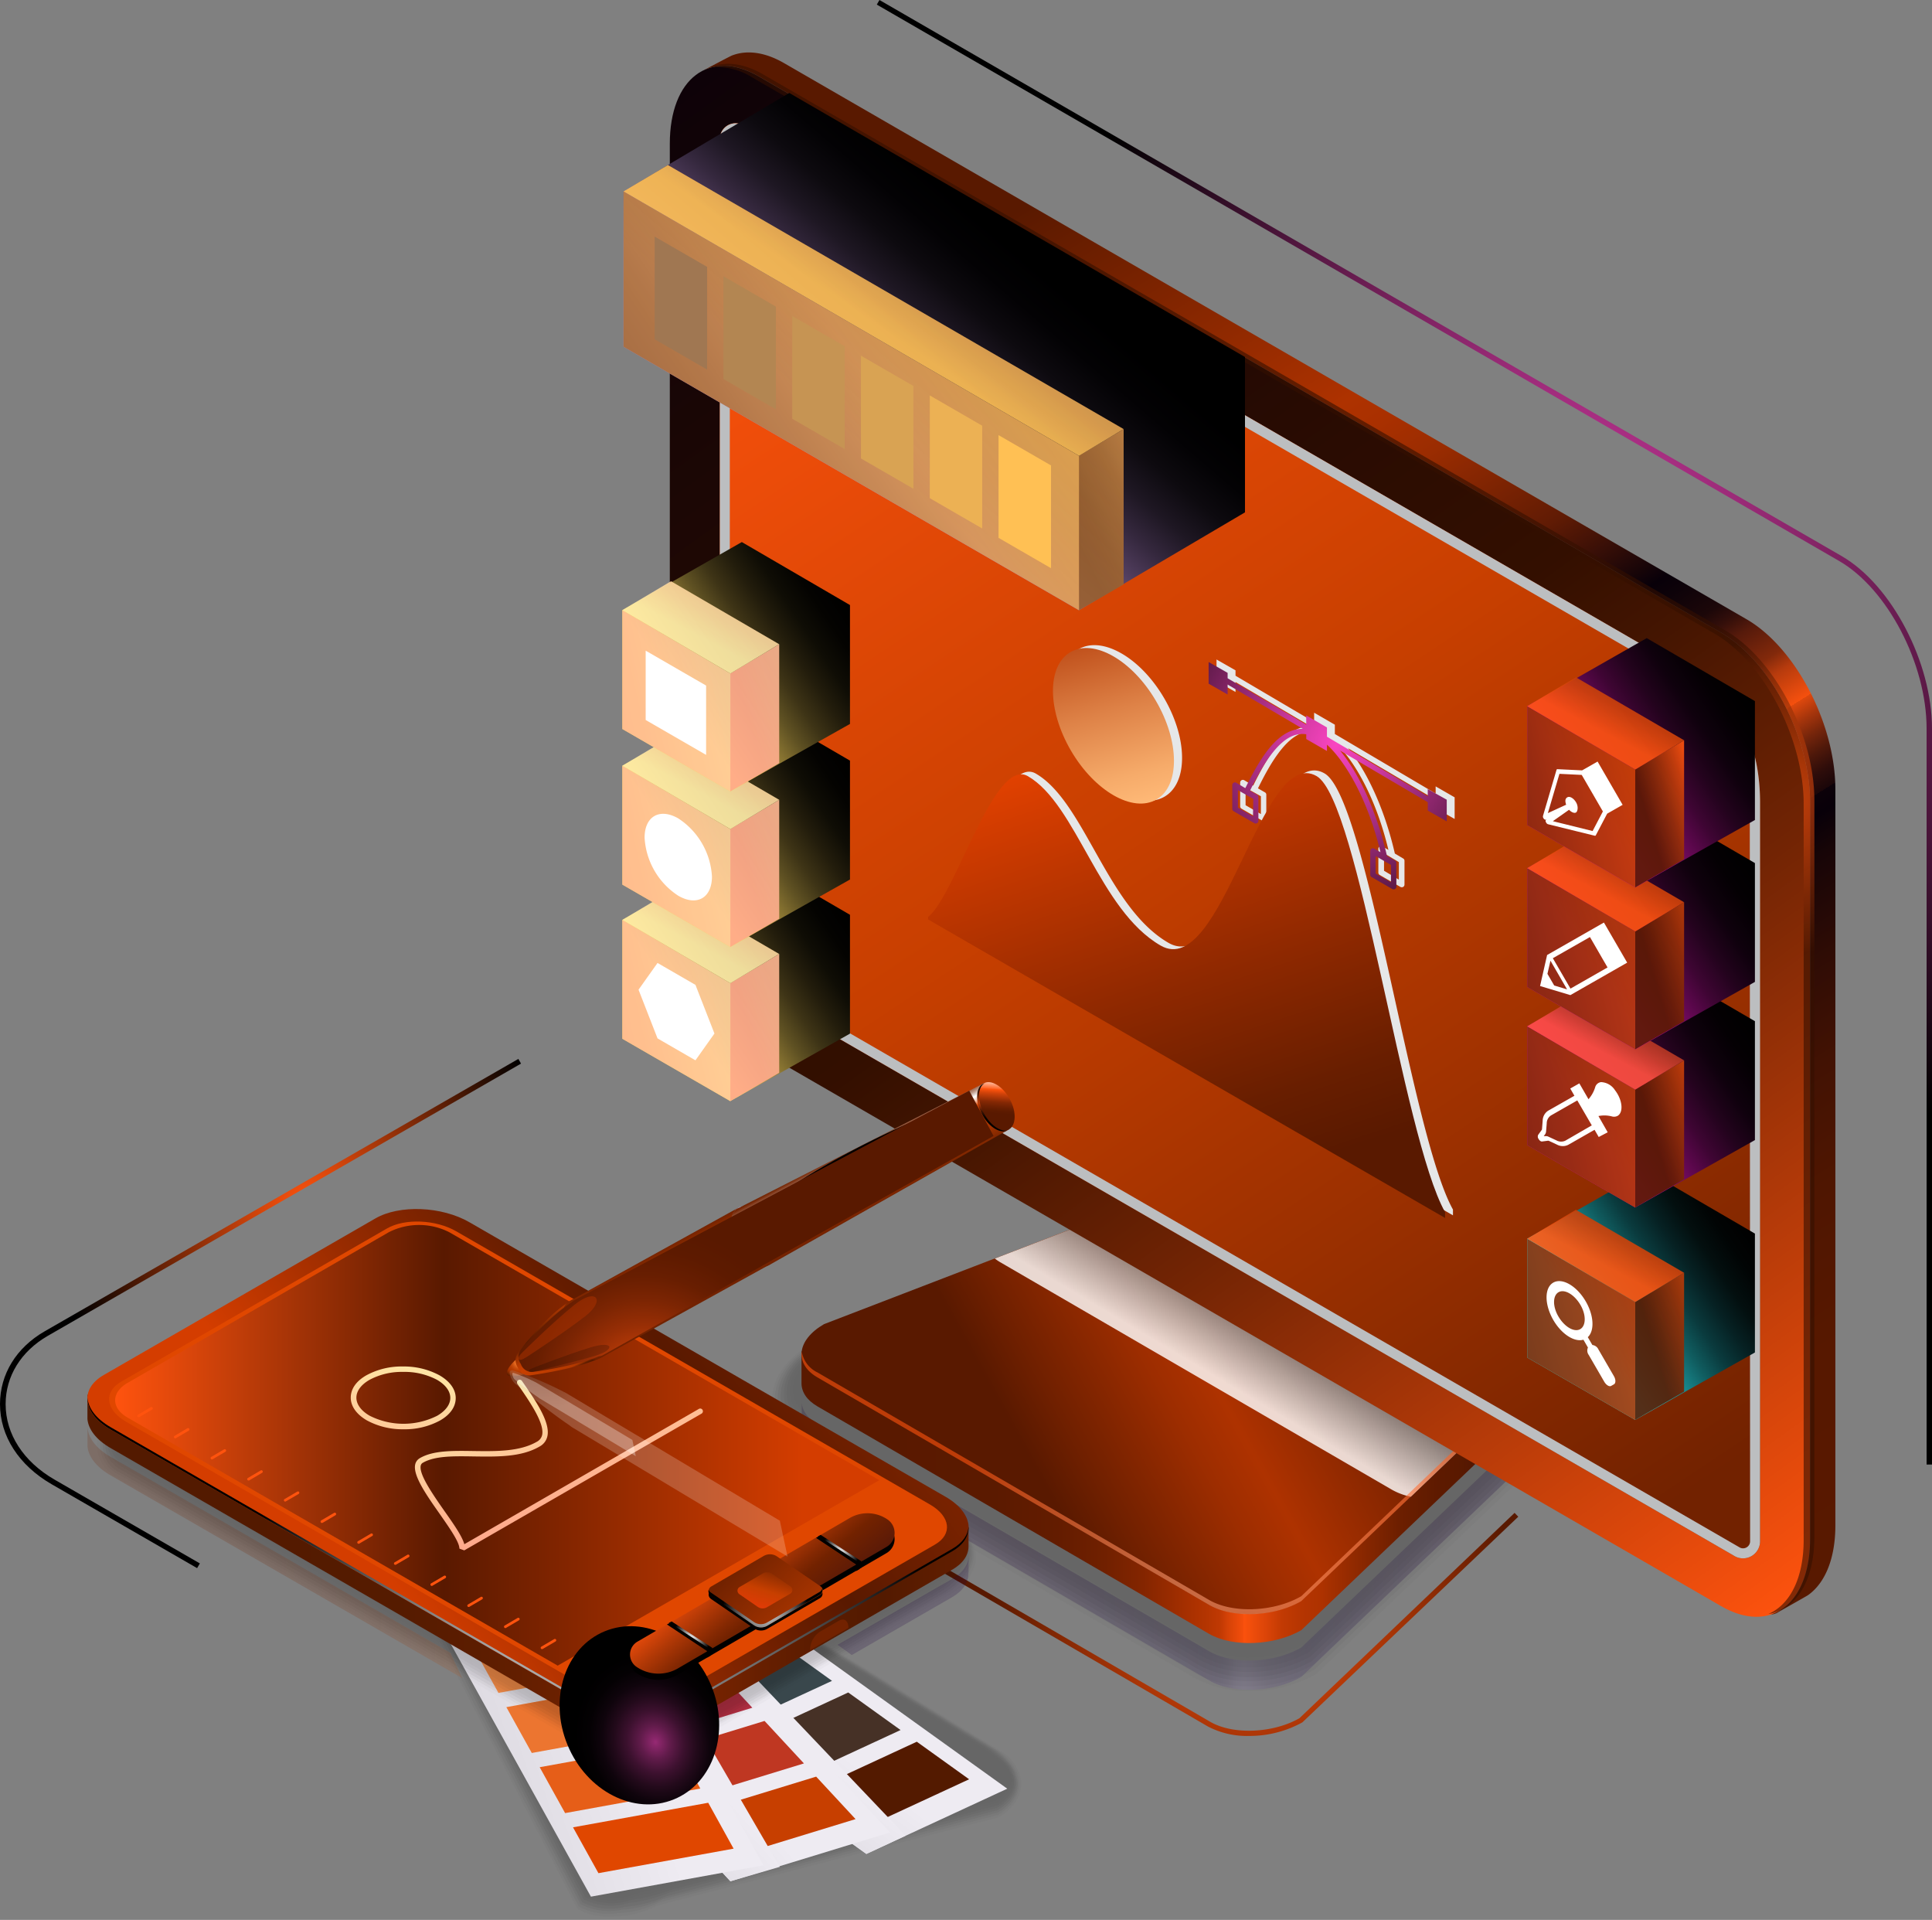 <svg xmlns="http://www.w3.org/2000/svg" xmlns:xlink="http://www.w3.org/1999/xlink" viewBox="0 0 357.09 354.79"><rect x="0" y="0" width="357.09" height="354.79" fill="#808080" stroke="none"/><defs><style>.cls-1{isolation:isolate;}.cls-102,.cls-103,.cls-117,.cls-125,.cls-2,.cls-3{opacity:0.2;}.cls-2{fill:url(#linear-gradient);}.cls-4{opacity:0;}.cls-5{opacity:0.09;}.cls-6{opacity:0.18;}.cls-7{opacity:0.27;}.cls-8{opacity:0.36;}.cls-9{opacity:0.45;}.cls-10{opacity:0.55;}.cls-11{opacity:0.64;}.cls-12{opacity:0.73;}.cls-13{opacity:0.82;}.cls-14{opacity:0.91;}.cls-15{fill:url(#linear-gradient-2);}.cls-16{fill:url(#linear-gradient-3);}.cls-17,.cls-64{opacity:0.82;}.cls-104,.cls-117,.cls-118,.cls-120,.cls-17,.cls-21,.cls-73,.cls-81{mix-blend-mode:multiply;}.cls-17{fill:url(#linear-gradient-4);}.cls-18,.cls-23{opacity:0.6;}.cls-119,.cls-122,.cls-124,.cls-125,.cls-126,.cls-18,.cls-23,.cls-26,.cls-31,.cls-35,.cls-40,.cls-44,.cls-48,.cls-52{mix-blend-mode:screen;}.cls-18{fill:url(#radial-gradient);}.cls-19{fill:url(#linear-gradient-5);}.cls-20{fill:url(#linear-gradient-6);}.cls-21{fill:#bcbec0;}.cls-22{fill:url(#linear-gradient-7);}.cls-23{fill:url(#radial-gradient-2);}.cls-100,.cls-107,.cls-116,.cls-123,.cls-136,.cls-24,.cls-25,.cls-91,.cls-94,.cls-98,.cls-99{mix-blend-mode:color-dodge;}.cls-24{fill:url(#radial-gradient-3);}.cls-25{fill:url(#radial-gradient-4);}.cls-26{fill:url(#linear-gradient-8);}.cls-27{opacity:0.9;}.cls-28{fill:url(#linear-gradient-9);}.cls-29{fill:url(#linear-gradient-10);}.cls-30{fill:url(#linear-gradient-11);}.cls-31{fill:url(#linear-gradient-12);}.cls-32{fill:url(#linear-gradient-13);}.cls-33{fill:url(#linear-gradient-14);}.cls-34{fill:url(#linear-gradient-15);}.cls-35{fill:url(#linear-gradient-16);}.cls-36{fill:url(#linear-gradient-17);}.cls-37{fill:url(#linear-gradient-18);}.cls-38{fill:url(#linear-gradient-19);}.cls-39{fill:#fff;}.cls-40{fill:url(#linear-gradient-20);}.cls-41{fill:url(#linear-gradient-21);}.cls-42{fill:url(#linear-gradient-22);}.cls-43{fill:url(#linear-gradient-23);}.cls-44{fill:url(#linear-gradient-24);}.cls-45{fill:url(#linear-gradient-25);}.cls-46{fill:url(#linear-gradient-26);}.cls-47{fill:url(#linear-gradient-27);}.cls-48{fill:url(#linear-gradient-28);}.cls-49{fill:url(#linear-gradient-29);}.cls-50{fill:url(#linear-gradient-30);}.cls-51{fill:url(#linear-gradient-31);}.cls-52{fill:url(#linear-gradient-32);}.cls-53{fill:url(#linear-gradient-33);}.cls-54{fill:url(#linear-gradient-34);}.cls-55{fill:url(#linear-gradient-35);}.cls-56{opacity:0.09;}.cls-57{opacity:0.18;}.cls-58{opacity:0.27;}.cls-59{opacity:0.36;}.cls-60{opacity:0.45;}.cls-61{opacity:0.55;}.cls-62{opacity:0.64;}.cls-63{opacity:0.73;}.cls-65{opacity:0.91;}.cls-66{fill:url(#linear-gradient-36);}.cls-67{fill:#138bbd;}.cls-68{fill:#207497;}.cls-69{fill:#2d5e71;}.cls-70{fill:#39474c;}.cls-71{fill:#463126;}.cls-72{fill:#531a00;}.cls-73{fill:url(#linear-gradient-37);}.cls-74{fill:url(#linear-gradient-38);}.cls-75{fill:#9f19ab;}.cls-76{fill:#a72189;}.cls-77{fill:#af2867;}.cls-78{fill:#b73044;}.cls-79{fill:#bf3722;}.cls-80{fill:#c73f00;}.cls-81{fill:url(#linear-gradient-39);}.cls-82{fill:url(#linear-gradient-40);}.cls-83{fill:#ffba78;}.cls-84{fill:#f9a360;}.cls-85{fill:#f38c48;}.cls-86{fill:#ec7530;}.cls-87{fill:#e65e18;}.cls-88{fill:#e04700;}.cls-89{fill:url(#linear-gradient-41);}.cls-90{fill:url(#linear-gradient-42);}.cls-91{fill:url(#radial-gradient-5);}.cls-92{fill:url(#linear-gradient-43);}.cls-93{fill:#722200;}.cls-94{fill:url(#radial-gradient-6);}.cls-95{fill:#ff530e;}.cls-96{fill:url(#linear-gradient-44);}.cls-97{fill:url(#linear-gradient-45);}.cls-98{fill:url(#radial-gradient-7);}.cls-99{fill:url(#radial-gradient-8);}.cls-100{fill:url(#radial-gradient-9);}.cls-101{fill:url(#linear-gradient-46);}.cls-102{fill:url(#linear-gradient-47);}.cls-103{fill:url(#linear-gradient-48);}.cls-104{fill:#e6e7e8;}.cls-105{fill:url(#linear-gradient-49);}.cls-106{fill:url(#linear-gradient-50);}.cls-107{fill:url(#radial-gradient-10);}.cls-108{fill:url(#linear-gradient-51);}.cls-109{fill:url(#linear-gradient-52);}.cls-110{fill:url(#radial-gradient-11);}.cls-111{fill:url(#linear-gradient-53);}.cls-112{fill:url(#linear-gradient-54);}.cls-113{fill:url(#linear-gradient-55);}.cls-114{fill:url(#linear-gradient-56);}.cls-115{fill:url(#linear-gradient-57);}.cls-116{fill:url(#radial-gradient-12);}.cls-117{fill:url(#radial-gradient-13);}.cls-118{opacity:0.3;fill:url(#radial-gradient-14);}.cls-119{fill:url(#radial-gradient-15);}.cls-120{fill:#939598;}.cls-121{fill:url(#linear-gradient-58);}.cls-122{fill:#58595b;}.cls-123{fill:url(#radial-gradient-16);}.cls-124{opacity:0.5;fill:url(#radial-gradient-17);}.cls-125{fill:url(#radial-gradient-18);}.cls-126{fill:url(#linear-gradient-59);}.cls-127{fill:url(#linear-gradient-60);}.cls-128{fill:url(#linear-gradient-61);}.cls-129{fill:url(#linear-gradient-62);}.cls-130{fill:#a07752;}.cls-131{fill:#b38652;}.cls-132{fill:#c69453;}.cls-133{fill:#d9a353;}.cls-134{fill:#ecb154;}.cls-135{fill:#ffc054;}.cls-136{fill:url(#radial-gradient-19);}</style><linearGradient id="linear-gradient" x1="420.8" y1="319.93" x2="564.59" y2="319.93" gradientUnits="userSpaceOnUse"><stop offset="0.06" stop-color="#200041"/><stop offset="0.26" stop-color="#210243"/><stop offset="0.36" stop-color="#25084b"/><stop offset="0.43" stop-color="#2c1358"/><stop offset="0.47" stop-color="#311b61"/><stop offset="0.48" stop-color="#351f65"/><stop offset="0.5" stop-color="#422c73"/><stop offset="0.51" stop-color="#584188"/><stop offset="0.52" stop-color="#765fa7"/><stop offset="0.53" stop-color="#8770b8"/><stop offset="0.54" stop-color="#7e67ae"/><stop offset="0.56" stop-color="#5c468d"/><stop offset="0.59" stop-color="#442e75"/><stop offset="0.61" stop-color="#362066"/><stop offset="0.63" stop-color="#311b61"/><stop offset="0.67" stop-color="#2a1155"/><stop offset="0.75" stop-color="#230446"/><stop offset="0.81" stop-color="#200041"/><stop offset="1" stop-color="#200041"/></linearGradient><linearGradient id="linear-gradient-2" x1="420.8" y1="298" x2="564.59" y2="298" gradientUnits="userSpaceOnUse"><stop offset="0.06" stop-color="#591900"/><stop offset="0.21" stop-color="#5b1a00"/><stop offset="0.29" stop-color="#631c00"/><stop offset="0.35" stop-color="#702000"/><stop offset="0.4" stop-color="#832500"/><stop offset="0.44" stop-color="#9b2c00"/><stop offset="0.47" stop-color="#ae3200"/><stop offset="0.48" stop-color="#b23401"/><stop offset="0.5" stop-color="#c03903"/><stop offset="0.51" stop-color="#d54207"/><stop offset="0.53" stop-color="#f44e0c"/><stop offset="0.53" stop-color="#ff530e"/><stop offset="0.53" stop-color="#fb520d"/><stop offset="0.56" stop-color="#da4408"/><stop offset="0.58" stop-color="#c23a03"/><stop offset="0.61" stop-color="#b33401"/><stop offset="0.63" stop-color="#ae3200"/><stop offset="0.64" stop-color="#a63000"/><stop offset="0.69" stop-color="#852600"/><stop offset="0.73" stop-color="#6d1f00"/><stop offset="0.78" stop-color="#5e1a00"/><stop offset="0.81" stop-color="#591900"/><stop offset="1" stop-color="#120114"/></linearGradient><linearGradient id="linear-gradient-3" x1="459.28" y1="307.24" x2="524.46" y2="271.18" gradientUnits="userSpaceOnUse"><stop offset="0" stop-color="#591900"/><stop offset="0.12" stop-color="#702000"/><stop offset="0.37" stop-color="#9d2d00"/><stop offset="0.49" stop-color="#ae3200"/><stop offset="0.78" stop-color="#7f2400"/><stop offset="1" stop-color="#591900"/></linearGradient><linearGradient id="linear-gradient-4" x1="493.84" y1="290.2" x2="506.64" y2="268.74" gradientUnits="userSpaceOnUse"><stop offset="0" stop-color="#fff"/><stop offset="1"/></linearGradient><radialGradient id="radial-gradient" cx="494.27" cy="319.35" r="51.16" gradientUnits="userSpaceOnUse"><stop offset="0" stop-color="#f9ac8a"/><stop offset="1" stop-color="#ff530e"/></radialGradient><linearGradient id="linear-gradient-5" x1="599.37" y1="332.57" x2="379.32" y2="28.07" gradientUnits="userSpaceOnUse"><stop offset="0" stop-color="#ff530e"/><stop offset="0.15" stop-color="#ba3c09"/><stop offset="0.31" stop-color="#722404"/><stop offset="0.43" stop-color="#441501"/><stop offset="0.49" stop-color="#330f00"/><stop offset="1" stop-color="#080009"/></linearGradient><linearGradient id="linear-gradient-6" x1="409.08" y1="58.4" x2="596.29" y2="339.92" gradientUnits="userSpaceOnUse"><stop offset="0.01" stop-color="#ff530e"/><stop offset="0.43" stop-color="#c73f00"/><stop offset="0.9" stop-color="#722200"/></linearGradient><linearGradient id="linear-gradient-7" x1="646.12" y1="339.18" x2="472.92" y2="62.43" gradientUnits="userSpaceOnUse"><stop offset="0.06" stop-color="#591900"/><stop offset="0.21" stop-color="#571800"/><stop offset="0.29" stop-color="#4f1601"/><stop offset="0.35" stop-color="#421203"/><stop offset="0.4" stop-color="#2f0c05"/><stop offset="0.45" stop-color="#170507"/><stop offset="0.47" stop-color="#080009"/><stop offset="0.48" stop-color="#0c0109"/><stop offset="0.48" stop-color="#1a0609"/><stop offset="0.49" stop-color="#2f0d0a"/><stop offset="0.5" stop-color="#4e180a"/><stop offset="0.51" stop-color="#75250b"/><stop offset="0.52" stop-color="#a6350c"/><stop offset="0.53" stop-color="#de480d"/><stop offset="0.53" stop-color="#ff530e"/><stop offset="0.53" stop-color="#f5500e"/><stop offset="0.55" stop-color="#b73b0d"/><stop offset="0.56" stop-color="#82290b"/><stop offset="0.58" stop-color="#561a0b"/><stop offset="0.59" stop-color="#340f0a"/><stop offset="0.6" stop-color="#1c0709"/><stop offset="0.62" stop-color="#0d0209"/><stop offset="0.63" stop-color="#080009"/><stop offset="0.66" stop-color="#350e07"/><stop offset="0.69" stop-color="#601b04"/><stop offset="0.73" stop-color="#822502"/><stop offset="0.76" stop-color="#9a2c01"/><stop offset="0.79" stop-color="#a93000"/><stop offset="0.81" stop-color="#ae3200"/><stop offset="1" stop-color="#591900"/></linearGradient><radialGradient id="radial-gradient-2" cx="596.99" cy="181.57" r="29.48" gradientUnits="userSpaceOnUse"><stop offset="0" stop-color="#ff530e"/><stop offset="1" stop-color="#330f00"/></radialGradient><radialGradient id="radial-gradient-3" cx="547.34" cy="150.63" r="117.94" gradientUnits="userSpaceOnUse"><stop offset="0" stop-color="#fa45c1"/><stop offset="0.21" stop-color="#cb389d"/><stop offset="0.67" stop-color="#571843"/><stop offset="1"/></radialGradient><radialGradient id="radial-gradient-4" cx="498.61" cy="330.42" r="48.53" gradientUnits="userSpaceOnUse"><stop offset="0" stop-color="#ff530e"/><stop offset="0.3" stop-color="#d1430a"/><stop offset="0.98" stop-color="#5c1a00"/><stop offset="1" stop-color="#591900"/></radialGradient><linearGradient id="linear-gradient-8" x1="126.46" y1="186.99" x2="155.65" y2="167.28" gradientUnits="userSpaceOnUse"><stop offset="0" stop-color="#fdd65b"/><stop offset="0.01" stop-color="#f7d159"/><stop offset="0.13" stop-color="#bea144"/><stop offset="0.25" stop-color="#8b7632"/><stop offset="0.37" stop-color="#605223"/><stop offset="0.49" stop-color="#3e3416"/><stop offset="0.62" stop-color="#231d0c"/><stop offset="0.74" stop-color="#0f0d05"/><stop offset="0.87" stop-color="#040301"/><stop offset="1"/></linearGradient><linearGradient id="linear-gradient-9" x1="137.19" y1="190.57" x2="167.48" y2="181.5" gradientUnits="userSpaceOnUse"><stop offset="0.04" stop-color="#ffa98c"/><stop offset="0.32" stop-color="#ffb892"/><stop offset="0.86" stop-color="#fee1a3"/><stop offset="1" stop-color="#feeca8"/></linearGradient><linearGradient id="linear-gradient-10" x1="91.05" y1="194.35" x2="160.44" y2="178.79" xlink:href="#linear-gradient-9"/><linearGradient id="linear-gradient-11" x1="139.61" y1="153.93" x2="128.74" y2="174.63" xlink:href="#linear-gradient-9"/><linearGradient id="linear-gradient-12" x1="126.46" y1="158.5" x2="155.65" y2="138.8" xlink:href="#linear-gradient-8"/><linearGradient id="linear-gradient-13" x1="137.19" y1="162.09" x2="167.48" y2="153.02" xlink:href="#linear-gradient-9"/><linearGradient id="linear-gradient-14" x1="91.05" y1="165.86" x2="160.44" y2="150.31" xlink:href="#linear-gradient-9"/><linearGradient id="linear-gradient-15" x1="139.61" y1="125.44" x2="128.74" y2="146.15" xlink:href="#linear-gradient-9"/><linearGradient id="linear-gradient-16" x1="126.46" y1="129.75" x2="155.65" y2="110.05" xlink:href="#linear-gradient-8"/><linearGradient id="linear-gradient-17" x1="137.19" y1="133.34" x2="167.48" y2="124.27" xlink:href="#linear-gradient-9"/><linearGradient id="linear-gradient-18" x1="91.05" y1="137.11" x2="160.44" y2="121.56" xlink:href="#linear-gradient-9"/><linearGradient id="linear-gradient-19" x1="139.61" y1="96.69" x2="128.74" y2="117.4" xlink:href="#linear-gradient-9"/><linearGradient id="linear-gradient-20" x1="293.71" y1="245.9" x2="322.9" y2="226.2" gradientUnits="userSpaceOnUse"><stop offset="0" stop-color="#2af6ff"/><stop offset="0.02" stop-color="#29eef7"/><stop offset="0.13" stop-color="#1fb7be"/><stop offset="0.25" stop-color="#17868b"/><stop offset="0.37" stop-color="#105d60"/><stop offset="0.49" stop-color="#0a3b3e"/><stop offset="0.62" stop-color="#062123"/><stop offset="0.74" stop-color="#030f0f"/><stop offset="0.87" stop-color="#010404"/><stop offset="1"/></linearGradient><linearGradient id="linear-gradient-21" x1="304.44" y1="249.49" x2="334.73" y2="240.42" gradientUnits="userSpaceOnUse"><stop offset="0.04" stop-color="#591900"/><stop offset="0.1" stop-color="#681e01"/><stop offset="0.22" stop-color="#912d05"/><stop offset="0.39" stop-color="#d2430a"/><stop offset="0.5" stop-color="#ff530e"/></linearGradient><linearGradient id="linear-gradient-22" x1="258.3" y1="253.26" x2="327.69" y2="237.71" gradientUnits="userSpaceOnUse"><stop offset="0.04" stop-color="#591900"/><stop offset="0.17" stop-color="#681e01"/><stop offset="0.42" stop-color="#912d05"/><stop offset="0.77" stop-color="#d2430a"/><stop offset="1" stop-color="#ff530e"/></linearGradient><linearGradient id="linear-gradient-23" x1="306.86" y1="212.84" x2="295.99" y2="233.55" xlink:href="#linear-gradient-22"/><linearGradient id="linear-gradient-24" x1="293.71" y1="206.65" x2="322.9" y2="186.95" gradientUnits="userSpaceOnUse"><stop offset="0" stop-color="#c211a1"/><stop offset="0.01" stop-color="#bd119d"/><stop offset="0.15" stop-color="#8b0c73"/><stop offset="0.29" stop-color="#600850"/><stop offset="0.42" stop-color="#3e0533"/><stop offset="0.56" stop-color="#23031d"/><stop offset="0.7" stop-color="#0f010d"/><stop offset="0.85" stop-color="#040003"/><stop offset="1"/></linearGradient><linearGradient id="linear-gradient-25" x1="304.44" y1="210.24" x2="334.73" y2="201.17" gradientUnits="userSpaceOnUse"><stop offset="0.04" stop-color="#591900"/><stop offset="0.09" stop-color="#681e01"/><stop offset="0.19" stop-color="#912d05"/><stop offset="0.34" stop-color="#d2430a"/><stop offset="0.43" stop-color="#ff530e"/></linearGradient><linearGradient id="linear-gradient-26" x1="258.3" y1="214.01" x2="327.69" y2="198.46" xlink:href="#linear-gradient-22"/><linearGradient id="linear-gradient-27" x1="306.86" y1="173.59" x2="295.99" y2="194.3" gradientUnits="userSpaceOnUse"><stop offset="0.35" stop-color="#591900"/><stop offset="0.44" stop-color="#681e06"/><stop offset="0.61" stop-color="#912c15"/><stop offset="0.85" stop-color="#d2412d"/><stop offset="1" stop-color="#ff503e"/></linearGradient><linearGradient id="linear-gradient-28" x1="293.71" y1="177.43" x2="322.9" y2="157.72" xlink:href="#linear-gradient-24"/><linearGradient id="linear-gradient-29" x1="304.44" y1="181.01" x2="334.73" y2="171.94" gradientUnits="userSpaceOnUse"><stop offset="0.04" stop-color="#591900"/><stop offset="0.1" stop-color="#681e01"/><stop offset="0.22" stop-color="#912d05"/><stop offset="0.38" stop-color="#d2430a"/><stop offset="0.49" stop-color="#ff530e"/></linearGradient><linearGradient id="linear-gradient-30" x1="258.3" y1="184.79" x2="327.69" y2="169.23" xlink:href="#linear-gradient-22"/><linearGradient id="linear-gradient-31" x1="306.86" y1="144.37" x2="295.99" y2="165.07" xlink:href="#linear-gradient-22"/><linearGradient id="linear-gradient-32" x1="293.71" y1="147.5" x2="322.9" y2="127.8" xlink:href="#linear-gradient-24"/><linearGradient id="linear-gradient-33" x1="304.44" y1="151.09" x2="334.73" y2="142.02" gradientUnits="userSpaceOnUse"><stop offset="0" stop-color="#591900"/><stop offset="0.04" stop-color="#681e01"/><stop offset="0.13" stop-color="#912d05"/><stop offset="0.25" stop-color="#d2430a"/><stop offset="0.32" stop-color="#ff530e"/></linearGradient><linearGradient id="linear-gradient-34" x1="258.3" y1="154.86" x2="327.69" y2="139.31" gradientUnits="userSpaceOnUse"><stop offset="0.04" stop-color="#591900"/><stop offset="0.15" stop-color="#681e00"/><stop offset="0.37" stop-color="#912d01"/><stop offset="0.66" stop-color="#d24301"/><stop offset="0.86" stop-color="#ff5302"/></linearGradient><linearGradient id="linear-gradient-35" x1="306.86" y1="114.44" x2="295.99" y2="135.15" xlink:href="#linear-gradient-22"/><linearGradient id="linear-gradient-36" x1="-3149.79" y1="3069.69" x2="-3146.68" y2="3043.99" gradientTransform="matrix(0.87, 0.5, -1, 0.58, 5914.41, 114.53)" gradientUnits="userSpaceOnUse"><stop offset="0.03" stop-color="#d4d1d8"/><stop offset="1" stop-color="#eeebf2"/></linearGradient><linearGradient id="linear-gradient-37" x1="-3149.86" y1="3069.81" x2="-3147.1" y2="3046.97" xlink:href="#linear-gradient-36"/><linearGradient id="linear-gradient-38" x1="-3156.6" y1="3078.46" x2="-3150.09" y2="3055.16" xlink:href="#linear-gradient-36"/><linearGradient id="linear-gradient-39" x1="-3157.07" y1="3078.34" x2="-3151" y2="3056.63" xlink:href="#linear-gradient-36"/><linearGradient id="linear-gradient-40" x1="-3167.33" y1="3088.31" x2="-3149.94" y2="3058.72" xlink:href="#linear-gradient-36"/><linearGradient id="linear-gradient-41" x1="1572.73" y1="308.35" x2="1735.59" y2="308.35" gradientTransform="translate(-1274.21)" gradientUnits="userSpaceOnUse"><stop offset="0.06" stop-color="#531a00"/><stop offset="0.26" stop-color="#551b00"/><stop offset="0.36" stop-color="#5d1d00"/><stop offset="0.44" stop-color="#6a2000"/><stop offset="0.47" stop-color="#722200"/><stop offset="0.48" stop-color="#762300"/><stop offset="0.49" stop-color="#842402"/><stop offset="0.5" stop-color="#992704"/><stop offset="0.51" stop-color="#b82b07"/><stop offset="0.52" stop-color="#df310b"/><stop offset="0.53" stop-color="#ff350e"/><stop offset="0.54" stop-color="#eb320c"/><stop offset="0.56" stop-color="#c02c08"/><stop offset="0.58" stop-color="#9e2804"/><stop offset="0.6" stop-color="#862502"/><stop offset="0.61" stop-color="#772301"/><stop offset="0.63" stop-color="#722200"/><stop offset="0.67" stop-color="#671f00"/><stop offset="0.75" stop-color="#581b00"/><stop offset="0.81" stop-color="#531a00"/><stop offset="1" stop-color="#722200"/></linearGradient><linearGradient id="linear-gradient-42" x1="337.84" y1="324.53" x2="447.02" y2="245.21" gradientUnits="userSpaceOnUse"><stop offset="0" stop-color="#d43d00"/><stop offset="0.22" stop-color="#972b00"/><stop offset="0.4" stop-color="#6a1e00"/><stop offset="0.49" stop-color="#591900"/><stop offset="0.78" stop-color="#882700"/><stop offset="1" stop-color="#ae3200"/></linearGradient><radialGradient id="radial-gradient-5" cx="5983.77" cy="325.25" r="61.47" gradientTransform="matrix(-1, 0, 0, 1, 6359.47, 0)" xlink:href="#linear-gradient-4"/><linearGradient id="linear-gradient-43" x1="288.47" y1="301.66" x2="429.71" y2="301.66" gradientUnits="userSpaceOnUse"><stop offset="0" stop-color="#ff530e"/><stop offset="0.43" stop-color="#591900"/><stop offset="0.9" stop-color="#d43d00"/></linearGradient><radialGradient id="radial-gradient-6" cx="14.93" cy="-1255.54" r="25.29" gradientTransform="matrix(0.53, -0.22, 0.25, 0.61, 694.3, 1125.67)" gradientUnits="userSpaceOnUse"><stop offset="0" stop-color="#972a74"/><stop offset="0.04" stop-color="#8a266a"/><stop offset="0.19" stop-color="#601b4a"/><stop offset="0.35" stop-color="#3d112f"/><stop offset="0.51" stop-color="#230a1b"/><stop offset="0.67" stop-color="#0f040c"/><stop offset="0.83" stop-color="#040103"/><stop offset="1"/></radialGradient><linearGradient id="linear-gradient-44" x1="401.49" y1="321" x2="425.68" y2="350.41" gradientUnits="userSpaceOnUse"><stop offset="0" stop-color="#ff530e"/><stop offset="0.01" stop-color="#f9510d"/><stop offset="0.17" stop-color="#b03806"/><stop offset="0.28" stop-color="#832802"/><stop offset="0.33" stop-color="#722200"/><stop offset="0.63" stop-color="#43120f"/><stop offset="0.95" stop-color="#0f001f"/></linearGradient><linearGradient id="linear-gradient-45" x1="403.81" y1="323.83" x2="440.38" y2="359.28" gradientUnits="userSpaceOnUse"><stop offset="0" stop-color="#722200"/><stop offset="0.12" stop-color="#892a00"/><stop offset="0.37" stop-color="#b63900"/><stop offset="0.49" stop-color="#c73f00"/><stop offset="0.92" stop-color="#f6370c"/><stop offset="1" stop-color="#ff350e"/></linearGradient><radialGradient id="radial-gradient-7" cx="7965.65" cy="331.73" r="7.87" gradientTransform="matrix(-1, 0, 0, 1, 8374.31, 0)" xlink:href="#linear-gradient-4"/><radialGradient id="radial-gradient-8" cx="7951.92" cy="321.41" r="3.63" gradientTransform="matrix(-1, 0, 0, 1, 8107.11, -34.57)" xlink:href="#linear-gradient-4"/><radialGradient id="radial-gradient-9" cx="7979.48" cy="337.41" r="3.63" gradientTransform="matrix(-1, 0, 0, 1, 8107.11, -34.57)" xlink:href="#linear-gradient-4"/><linearGradient id="linear-gradient-46" x1="7967.64" y1="334.55" x2="7963.76" y2="322.15" gradientTransform="matrix(-1, 0, 0, 1, 8374.31, 0)" gradientUnits="userSpaceOnUse"><stop offset="0" stop-color="#ff350e"/><stop offset="0.31" stop-color="#d83c04"/><stop offset="0.49" stop-color="#c73f00"/><stop offset="0.71" stop-color="#983000"/><stop offset="1" stop-color="#531a00"/></linearGradient><linearGradient id="linear-gradient-47" x1="283.5" y1="331.29" x2="451.75" y2="331.29" xlink:href="#linear-gradient"/><linearGradient id="linear-gradient-48" x1="283.5" y1="321.06" x2="451.75" y2="321.06" gradientUnits="userSpaceOnUse"><stop offset="0.06" stop-color="#722200"/><stop offset="0.2" stop-color="#742401"/><stop offset="0.27" stop-color="#7c2a05"/><stop offset="0.32" stop-color="#89340c"/><stop offset="0.37" stop-color="#9c4315"/><stop offset="0.41" stop-color="#b45721"/><stop offset="0.45" stop-color="#d16e30"/><stop offset="0.48" stop-color="#f48a42"/><stop offset="0.5" stop-color="#ed732b"/><stop offset="0.53" stop-color="#e65b13"/><stop offset="0.56" stop-color="#e24c05"/><stop offset="0.58" stop-color="#e04700"/><stop offset="0.81" stop-color="#e04700"/><stop offset="1" stop-color="#200041"/></linearGradient><linearGradient id="linear-gradient-49" x1="477.77" y1="185.6" x2="466.52" y2="145.85" gradientTransform="translate(149.79 -215.65) rotate(30.31)" gradientUnits="userSpaceOnUse"><stop offset="0.04" stop-color="#ffba78"/><stop offset="0.19" stop-color="#f6ab6a"/><stop offset="0.49" stop-color="#de8247"/><stop offset="0.91" stop-color="#b7410e"/><stop offset="1" stop-color="#ae3200"/></linearGradient><linearGradient id="linear-gradient-50" x1="497.37" y1="256.92" x2="468.87" y2="171.17" gradientUnits="userSpaceOnUse"><stop offset="0.04" stop-color="#591900"/><stop offset="0.19" stop-color="#681e00"/><stop offset="0.48" stop-color="#912900"/><stop offset="0.89" stop-color="#d23c00"/><stop offset="1" stop-color="#e54200"/></linearGradient><radialGradient id="radial-gradient-10" cx="514.12" cy="172.01" r="44.73" xlink:href="#radial-gradient-3"/><linearGradient id="linear-gradient-51" x1="335.81" y1="318.44" x2="343.81" y2="283.94" xlink:href="#linear-gradient-9"/><linearGradient id="linear-gradient-52" x1="374.99" y1="314.58" x2="366.24" y2="287.58" xlink:href="#linear-gradient-9"/><radialGradient id="radial-gradient-11" cx="994.47" cy="5856.08" r="3.2" gradientTransform="translate(5046.47 -3367.18) rotate(61.68)" gradientUnits="userSpaceOnUse"><stop offset="0.1" stop-color="#ff8533"/><stop offset="0.24" stop-color="#df651d"/><stop offset="0.38" stop-color="#c74d0d"/><stop offset="0.51" stop-color="#b83e03"/><stop offset="0.62" stop-color="#b33900"/><stop offset="0.68" stop-color="#ac3700"/><stop offset="0.77" stop-color="#9a3100"/><stop offset="0.87" stop-color="#7b2700"/><stop offset="0.98" stop-color="#531a00"/></radialGradient><linearGradient id="linear-gradient-53" x1="989.02" y1="5847.63" x2="1000.69" y2="5847.63" gradientTransform="translate(5046.47 -3367.18) rotate(61.68)" gradientUnits="userSpaceOnUse"><stop offset="0" stop-color="#b33900"/><stop offset="0.16" stop-color="#732400"/><stop offset="0.25" stop-color="#531a00"/><stop offset="0.33" stop-color="#7a2600"/><stop offset="0.41" stop-color="#9b3100"/><stop offset="0.49" stop-color="#b33900"/><stop offset="0.56" stop-color="#c23d00"/><stop offset="0.62" stop-color="#c73f00"/><stop offset="0.77" stop-color="#c03d00"/><stop offset="0.93" stop-color="#b33900"/><stop offset="0.94" stop-color="#a03300"/><stop offset="0.96" stop-color="#7f2800"/><stop offset="0.97" stop-color="#672000"/><stop offset="0.99" stop-color="#581c00"/><stop offset="1" stop-color="#531a00"/></linearGradient><linearGradient id="linear-gradient-54" x1="988.56" y1="5826.41" x2="1000.77" y2="5826.41" gradientTransform="translate(5046.47 -3367.18) rotate(61.68)" gradientUnits="userSpaceOnUse"><stop offset="0" stop-color="#722200"/><stop offset="0.12" stop-color="#932e00"/><stop offset="0.25" stop-color="#b33900"/><stop offset="0.62" stop-color="#b33900"/><stop offset="0.66" stop-color="#ba3b01"/><stop offset="0.72" stop-color="#cc4205"/><stop offset="0.79" stop-color="#eb4c0a"/><stop offset="0.84" stop-color="#ff530e"/><stop offset="0.86" stop-color="#fc520e"/><stop offset="0.87" stop-color="#f34f0d"/><stop offset="0.89" stop-color="#e44a0b"/><stop offset="0.9" stop-color="#cf4209"/><stop offset="0.91" stop-color="#b43907"/><stop offset="0.92" stop-color="#932d03"/><stop offset="0.93" stop-color="#722200"/></linearGradient><linearGradient id="linear-gradient-55" x1="2477.87" y1="5169.89" x2="2499.73" y2="5171.38" gradientTransform="translate(5577.21 -2226.56) rotate(90)" gradientUnits="userSpaceOnUse"><stop offset="0" stop-color="#d6dae6"/><stop offset="0.01" stop-color="#d4d8e6"/><stop offset="0.28" stop-color="#b4b8e3"/><stop offset="0.4" stop-color="#9a9fc8"/><stop offset="0.53" stop-color="#838ab0"/><stop offset="0.65" stop-color="#757da1"/><stop offset="0.76" stop-color="#70789c"/><stop offset="0.85" stop-color="#777ea2"/><stop offset="0.99" stop-color="#898eb3"/><stop offset="1" stop-color="#8b90b5"/></linearGradient><linearGradient id="linear-gradient-56" x1="988.61" y1="5783.2" x2="1000.41" y2="5783.2" gradientTransform="translate(5046.47 -3367.18) rotate(61.68)" gradientUnits="userSpaceOnUse"><stop offset="0.01" stop-color="#722200"/><stop offset="0.03" stop-color="#782b0a"/><stop offset="0.06" stop-color="#874225"/><stop offset="0.1" stop-color="#9f6952"/><stop offset="0.15" stop-color="#c19e8f"/><stop offset="0.2" stop-color="#ece1dd"/><stop offset="0.22" stop-color="#fff"/><stop offset="0.23" stop-color="#fef8f5"/><stop offset="0.25" stop-color="#fbe5db"/><stop offset="0.28" stop-color="#f5c7b1"/><stop offset="0.31" stop-color="#ee9c76"/><stop offset="0.34" stop-color="#e5672c"/><stop offset="0.36" stop-color="#e04700"/><stop offset="0.36" stop-color="#df4700"/><stop offset="0.45" stop-color="#c73f00"/><stop offset="0.54" stop-color="#b83b00"/><stop offset="0.61" stop-color="#b33900"/><stop offset="0.71" stop-color="#a83500"/><stop offset="0.88" stop-color="#8b2b00"/><stop offset="1" stop-color="#722200"/></linearGradient><linearGradient id="linear-gradient-57" x1="2456.1" y1="5125.23" x2="2473.8" y2="5126.43" gradientTransform="translate(5577.21 -2226.56) rotate(90)" gradientUnits="userSpaceOnUse"><stop offset="0.01" stop-color="#f29251"/><stop offset="0.03" stop-color="#f3985b"/><stop offset="0.08" stop-color="#f5a976"/><stop offset="0.13" stop-color="#f8c5a3"/><stop offset="0.19" stop-color="#fdebdf"/><stop offset="0.22" stop-color="#fff"/><stop offset="0.23" stop-color="#fff8f5"/><stop offset="0.25" stop-color="#ffe5db"/><stop offset="0.28" stop-color="#ffc7b1"/><stop offset="0.31" stop-color="#ff9d76"/><stop offset="0.35" stop-color="#ff682c"/><stop offset="0.36" stop-color="#ff530e"/><stop offset="0.4" stop-color="#d2430a"/><stop offset="0.45" stop-color="#a73407"/><stop offset="0.49" stop-color="#852804"/><stop offset="0.54" stop-color="#6d2002"/><stop offset="0.58" stop-color="#5e1b00"/><stop offset="0.61" stop-color="#591900"/><stop offset="1" stop-color="#591900"/></linearGradient><radialGradient id="radial-gradient-12" cx="448.64" cy="238.17" r="3.72" gradientUnits="userSpaceOnUse"><stop offset="0" stop-color="#ff530e"/><stop offset="0.02" stop-color="#f7500e"/><stop offset="0.13" stop-color="#be3e0a"/><stop offset="0.25" stop-color="#8b2d08"/><stop offset="0.37" stop-color="#601f05"/><stop offset="0.49" stop-color="#3e1403"/><stop offset="0.62" stop-color="#230b02"/><stop offset="0.74" stop-color="#0f0501"/><stop offset="0.87" stop-color="#040100"/><stop offset="1"/></radialGradient><radialGradient id="radial-gradient-13" cx="279.74" cy="5015.86" r="21.08" gradientTransform="matrix(0.74, 0.68, -0.26, 0.28, 1454.7, -1315.63)" gradientUnits="userSpaceOnUse"><stop offset="0"/><stop offset="1" stop-color="#fff"/></radialGradient><radialGradient id="radial-gradient-14" cx="279.93" cy="5019.74" r="9.4" xlink:href="#radial-gradient-13"/><radialGradient id="radial-gradient-15" cx="2113.97" cy="-7039.93" r="12.83" gradientTransform="matrix(1.44, -0.76, 0.1, 0.18, -1950.16, 3132.64)" gradientUnits="userSpaceOnUse"><stop offset="0" stop-color="#fff"/><stop offset="0.13" stop-color="#ff63ce"/><stop offset="1"/></radialGradient><linearGradient id="linear-gradient-58" x1="382.1" y1="269.41" x2="387.92" y2="279.63" gradientTransform="translate(176.75 -150.29) rotate(28.56)" gradientUnits="userSpaceOnUse"><stop offset="0" stop-color="#ff530e"/><stop offset="0.05" stop-color="#e44a0b"/><stop offset="0.19" stop-color="#922d03"/><stop offset="0.25" stop-color="#722200"/><stop offset="0.35" stop-color="#532411"/><stop offset="0.45" stop-color="#3b261e"/><stop offset="0.54" stop-color="#2c2725"/><stop offset="0.62" stop-color="#272728"/><stop offset="0.66" stop-color="#2e2827"/><stop offset="0.72" stop-color="#402b23"/><stop offset="0.79" stop-color="#5f311c"/><stop offset="0.87" stop-color="#893813"/><stop offset="0.95" stop-color="#bf4107"/><stop offset="1" stop-color="#e04700"/></linearGradient><radialGradient id="radial-gradient-16" cx="386.33" cy="290.91" r="30.35" gradientUnits="userSpaceOnUse"><stop offset="0" stop-color="#ff530e"/><stop offset="0.08" stop-color="#e3490c"/><stop offset="0.23" stop-color="#b93b08"/><stop offset="0.38" stop-color="#972e05"/><stop offset="0.53" stop-color="#7c2503"/><stop offset="0.68" stop-color="#681e01"/><stop offset="0.84" stop-color="#5d1a00"/><stop offset="1" stop-color="#591900"/></radialGradient><radialGradient id="radial-gradient-17" cx="-9513.42" cy="5304.16" r="7.68" gradientTransform="matrix(0.15, 0.19, -0.78, 0.62, 5972.69, -1183.75)" gradientUnits="userSpaceOnUse"><stop offset="0" stop-color="#ff530e"/><stop offset="0.13" stop-color="#eb4b0b"/><stop offset="0.34" stop-color="#d04006"/><stop offset="0.55" stop-color="#bd3803"/><stop offset="0.77" stop-color="#b23401"/><stop offset="1" stop-color="#ae3200"/></radialGradient><radialGradient id="radial-gradient-18" cx="-12561.4" cy="6859.77" r="7.68" gradientTransform="matrix(0.04, 0.14, -0.82, 0.25, 6532.47, 348.77)" xlink:href="#radial-gradient-12"/><linearGradient id="linear-gradient-59" x1="158.11" y1="82.02" x2="188.34" y2="46.75" gradientUnits="userSpaceOnUse"><stop offset="0" stop-color="#b086cc"/><stop offset="0.04" stop-color="#a37cbd"/><stop offset="0.17" stop-color="#785b8b"/><stop offset="0.3" stop-color="#533f60"/><stop offset="0.44" stop-color="#35283e"/><stop offset="0.57" stop-color="#1e1723"/><stop offset="0.71" stop-color="#0d0a0f"/><stop offset="0.85" stop-color="#030204"/><stop offset="1"/></linearGradient><linearGradient id="linear-gradient-60" x1="198.35" y1="98.55" x2="230.68" y2="82.88" gradientUnits="userSpaceOnUse"><stop offset="0" stop-color="#975e2b"/><stop offset="0.12" stop-color="#9e642f"/><stop offset="0.3" stop-color="#b07339"/><stop offset="0.5" stop-color="#ce8d4b"/><stop offset="0.58" stop-color="#dc9953"/><stop offset="0.78" stop-color="#eaa953"/><stop offset="1" stop-color="#ffc054"/></linearGradient><linearGradient id="linear-gradient-61" x1="113.71" y1="103.41" x2="196.34" y2="47.84" xlink:href="#linear-gradient-60"/><linearGradient id="linear-gradient-62" x1="180.66" y1="29.28" x2="160.39" y2="58.89" xlink:href="#linear-gradient-60"/><radialGradient id="radial-gradient-19" cx="324.03" cy="257.3" r="47.61" gradientUnits="userSpaceOnUse"><stop offset="0" stop-color="#ff530e"/><stop offset="0.2" stop-color="#d0440b"/><stop offset="0.66" stop-color="#5c1e05"/><stop offset="1"/></radialGradient></defs><g class="cls-1"><g id="Layer_1" data-name="Layer 1"><path class="cls-2" d="M551.66,295.47c0,1.93-1.4,4-4.16,5.55l-39.8,38c-5,2.9-12.65,3.22-17,.7l-72.41-42c-2.11-1.22-3.06-2.88-2.92-4.59a2.16,2.16,0,0,0,0,.3v5.47c0,1.57,1,3.07,2.95,4.19l72.41,42.05c4.36,2.52,12,2.2,17-.7l39.8-38c2.8-1.61,4.21-3.69,4.17-5.64C551.66,300.42,551.71,296.81,551.66,295.47Z" transform="translate(-267.19 -34.57)"/><g class="cls-3"><path class="cls-4" d="M498.08,348a20.79,20.79,0,0,1-10.42-2.52l-72.41-42.05c-3.81-2.19-6-5.67-6-9.53,0-4.23,2.63-8.18,7.21-10.82L480,258.59a25.67,25.67,0,0,1,12.67-3.22,20.9,20.9,0,0,1,10.42,2.51l48.67,28.51c3.8,2.2,6,5.67,6,9.53,0,4.23-2.62,8.18-7.2,10.82l-39.8,38A25.78,25.78,0,0,1,498.08,348Z" transform="translate(-267.19 -34.57)"/><path class="cls-5" d="M416.74,283.19l63.55-24.45a25.05,25.05,0,0,1,12.61-3.13,24,24,0,0,1,5.49.7,20.52,20.52,0,0,1,4.82,1.95l47,27.52s1.39.82,1.42.85a10.1,10.1,0,0,1,5.21,9.47c-.21,3.85-3.11,8.12-7.27,10.53l-39.08,37.3a25.16,25.16,0,0,1-12.36,3.14,20.26,20.26,0,0,1-10.18-2.44l-72.41-42.05c-3.65-2.11-5.72-5.42-5.7-9.09C409.84,289.48,412.35,285.72,416.74,283.19Z" transform="translate(-267.19 -34.57)"/><path class="cls-6" d="M417,283.34l63.55-24.44a24.54,24.54,0,0,1,12.54-3,21.08,21.08,0,0,1,10.21,2.79L550,286c.09.06,1.34.8,1.41.86a9.25,9.25,0,0,1,4.44,9.42c-.38,3.44-3.59,8.06-7.33,10.22l-38.37,36.61a24.58,24.58,0,0,1-12.05,3.08,19.93,19.93,0,0,1-9.93-2.37L415.8,301.78c-3.51-2-5.46-5.18-5.43-8.66C410.41,289.33,412.81,285.77,417,283.34Z" transform="translate(-267.19 -34.57)"/><path class="cls-7" d="M417.29,283.5l63.55-24.45a24.1,24.1,0,0,1,12.49-3,23.36,23.36,0,0,1,5.4.88,27.35,27.35,0,0,1,4.7,2l46.46,27.23c.14.07,1.3.77,1.4.86,3.55,2.3,4.28,5.69,3.67,9.36-.52,3-4.07,8-7.4,9.92l-37.65,35.93a24,24,0,0,1-11.74,3,19.37,19.37,0,0,1-9.69-2.29L416.07,301c-3.35-1.93-5.2-4.92-5.14-8.21C411,289.19,413.27,285.82,417.29,283.5Z" transform="translate(-267.19 -34.57)"/><path class="cls-8" d="M417.57,283.65l63.55-24.44a23.52,23.52,0,0,1,12.43-2.87,22.11,22.11,0,0,1,5.34,1,30.32,30.32,0,0,1,4.65,2.11l46.21,27.07c.18.1,1.25.75,1.38.87,3.47,2.33,4.52,5.9,2.89,9.3,0,2.69-4.54,8-7.46,9.63l-36.92,35.24a23.55,23.55,0,0,1-11.45,2.92,18.87,18.87,0,0,1-9.43-2.21l-72.41-42.06c-3.21-1.85-4.94-4.68-4.87-7.78C411.55,289.05,413.73,285.87,417.57,283.65Z" transform="translate(-267.19 -34.57)"/><path class="cls-9" d="M417.85,283.81l63.54-24.45a23,23,0,0,1,12.38-2.78,22.55,22.55,0,0,1,5.29,1,38,38,0,0,1,4.59,2.17l46,26.92c.22.13,1.2.73,1.37.87,3.39,2.37,4.15,6,2.12,9.25,0,2.31-5,7.89-7.52,9.33l-36.21,34.56a23,23,0,0,1-11.14,2.85,18.29,18.29,0,0,1-9.19-2.15l-72.41-42.05c-3.05-1.76-4.67-4.43-4.59-7.34C412.12,288.91,414.19,285.91,417.85,283.81Z" transform="translate(-267.19 -34.57)"/><path class="cls-10" d="M418.12,284l63.55-24.44a22.47,22.47,0,0,1,12.32-2.7,22,22,0,0,1,5.24,1.13,48.8,48.8,0,0,1,4.53,2.22l45.69,26.77a13.84,13.84,0,0,1,1.36.88c3.31,2.4,3.79,6,1.35,9.19,0,1.93-5.51,7.83-7.59,9l-35.49,33.87a22.46,22.46,0,0,1-10.83,2.77,17.88,17.88,0,0,1-8.94-2.07L416.9,298.57c-2.91-1.68-4.42-4.19-4.31-6.9C412.7,288.76,414.65,286,418.12,284Z" transform="translate(-267.19 -34.57)"/><path class="cls-11" d="M418.4,284.12l63.54-24.45a22.14,22.14,0,0,1,12.26-2.61,21.33,21.33,0,0,1,5.19,1.22c.64.21,3.95,2,4.48,2.27l45.44,26.62a12.46,12.46,0,0,1,1.34.89c3.22,2.43,3.42,6.09.58,9.13,0,1.54-6,7.78-7.65,8.74l-34.77,33.18a21.8,21.8,0,0,1-10.53,2.7,17.32,17.32,0,0,1-8.7-2l-72.41-42.05c-2.75-1.6-4.15-3.94-4-6.47C413.27,288.62,415.11,286,418.4,284.12Z" transform="translate(-267.19 -34.57)"/><path class="cls-12" d="M418.67,284.27l63.55-24.44a20,20,0,0,1,17.34-1.23c.47.17,4,2.1,4.42,2.33l45.18,26.47a11.42,11.42,0,0,1,1.33.9c3.14,2.47,3.06,6.14-.19,9.07,0,1.16-6.47,7.72-7.72,8.44l-34.05,32.5a21.34,21.34,0,0,1-10.23,2.63,16.8,16.8,0,0,1-8.44-1.92L417.45,297c-2.61-1.5-3.9-3.69-3.75-6S415.57,286.06,418.67,284.27Z" transform="translate(-267.19 -34.57)"/><path class="cls-13" d="M419,284.42,482.49,260a21,21,0,0,1,12.15-2.43,20.52,20.52,0,0,1,5.08,1.38c.32.12,4.1,2.23,4.37,2.38L549,287.63a10.39,10.39,0,0,1,1.31.91c3.06,2.5,2.69,6.2-1,9,0,.77-6.94,7.66-7.77,8.14l-33.34,31.81a20.72,20.72,0,0,1-9.92,2.55,16.24,16.24,0,0,1-8.2-1.85l-72.4-42c-2.46-1.42-3.64-3.44-3.48-5.58S416,286.11,419,284.42Z" transform="translate(-267.19 -34.57)"/><path class="cls-14" d="M419.22,284.58l63.55-24.44a20.63,20.63,0,0,1,12.09-2.35,20.13,20.13,0,0,1,5,1.47c.16.06,4.18,2.36,4.31,2.43l44.67,26.17a10.25,10.25,0,0,1,1.3.91c3,2.54,2.33,6.27-1.74,9,0,.38-7.42,7.6-7.84,7.84L508,336.71a20.2,20.2,0,0,1-9.62,2.47,15.73,15.73,0,0,1-7.95-1.77L418,295.36c-2.31-1.33-3.37-3.2-3.2-5.15S416.49,286.16,419.22,284.58Z" transform="translate(-267.19 -34.57)"/><path d="M490.69,336.61l-72.41-42.05c-4.36-2.52-3.82-6.92,1.22-9.83l63.55-24.44c5-2.91,12.65-3.22,17-.71l48.66,28.52c4.36,2.51,3.82,6.91-1.22,9.82l-39.8,38C502.66,338.81,495.05,339.13,490.69,336.61Z" transform="translate(-267.19 -34.57)"/></g><path class="cls-15" d="M490.69,336.51l-72.41-42.05c-1.95-1.13-2.91-2.62-2.95-4.19V284.8c0-1.91,1.45,1.4,4.17-.17l63.55-24.44c5-2.91,12.65-3.22,17-.71L548.72,288c1.46.84,2.51-2.73,2.89-1.6.13.38,0,5.38.06,5.78,0,1.95-1.37,4-4.17,5.64l-39.8,38C502.66,338.71,495.05,339,490.69,336.51Z" transform="translate(-267.19 -34.57)"/><path class="cls-16" d="M490.69,331.14l-72.41-42.05c-4.36-2.52-3.82-6.92,1.22-9.83l63.55-24.44c5-2.91,12.65-3.22,17-.71l48.66,28.52c4.36,2.51,3.82,6.91-1.22,9.82l-39.8,38C502.66,333.34,495.05,333.66,490.69,331.14Z" transform="translate(-267.19 -34.57)"/><path class="cls-17" d="M548.72,282.63l-48.66-28.52c-4.36-2.51-12-2.2-17,.71l-32,12.32a8.57,8.57,0,0,0,1,.68l72.41,42.05a12.23,12.23,0,0,0,3.47,1.29l19.6-18.71C552.54,289.54,553.08,285.14,548.72,282.63Z" transform="translate(-267.19 -34.57)"/><path class="cls-18" d="M547.5,291.54l-39.8,38c-5,2.91-12.65,3.23-17,.71l-72.41-42.06a5.2,5.2,0,0,1-2.91-3.86c-.23,1.78.72,3.52,2.91,4.78l72.41,42.05c4.36,2.52,12,2.2,17-.71l39.8-38c3-1.7,4.34-3.91,4.13-6C551.41,288.26,550,290.09,547.5,291.54Z" transform="translate(-267.19 -34.57)"/><path class="cls-19" d="M585.29,331.37,407.45,228.62c-9.09-5.25-16.46-19.33-16.46-31.46v-136c0-12.12,7.37-17.7,16.46-12.45L585.29,151.47c9.09,5.25,16.46,19.33,16.46,31.45v136C601.75,331.05,594.38,336.62,585.29,331.37Z" transform="translate(-267.19 -34.57)"/><path class="cls-20" d="M587.41,321.9,412.08,220.61c-7.32-4.65-11.84-13.94-11.84-23.45V60.26a2.91,2.91,0,0,1,4.39-2.51l.52.3L580.66,159.47c8.71,5,11.84,13.95,11.84,23.45V319.39a3.15,3.15,0,0,1-4.71,2.74Z" transform="translate(-267.19 -34.57)"/><path class="cls-21" d="M580.66,159.47,405.15,58.05l-.52-.3a2.92,2.92,0,0,0-4.39,2.52V197.16c0,9.51,4.52,18.8,11.84,23.45L587.41,321.9l.38.23a3.15,3.15,0,0,0,4.71-2.74V182.92C592.5,173.42,589.37,164.49,580.66,159.47Zm10,159.92a1.3,1.3,0,0,1-1.3,1.3,1.23,1.23,0,0,1-.64-.17L413,219c-6.61-4.2-10.92-12.79-10.92-21.85V60.27a1.07,1.07,0,0,1,1.07-1.07,1,1,0,0,1,.54.15l176,101.72c9,5.21,10.91,14.76,10.91,21.85Z" transform="translate(-267.19 -34.57)"/><path class="cls-22" d="M590,149,412.12,46.24c-3.6-2.08-6.92-2.46-9.63-1.42-.35.13-4.94,2.57-5.26,2.75l0,0c2.81-1.37,6.37-1.12,10.24,1.12L585.29,151.47c9.09,5.25,16.46,19.33,16.46,31.45v136c0,7.56-2.87,12.58-7.24,14a2.72,2.72,0,0,0,1.44-.49c.21-.12,5.19-2.93,5.39-3.07,3.13-2.19,5.08-6.69,5.08-12.92v-136C606.42,168.32,599.05,154.24,590,149Z" transform="translate(-267.19 -34.57)"/><path class="cls-23" d="M586.08,151.07,408.24,48.32c-3.72-2.15-7.15-2.46-9.91-1.27a12.2,12.2,0,0,1,7.94,1.86L584.1,151.67c9.09,5.25,16.46,19.33,16.46,31.45v136c0,7.15-2.57,12-6.54,13.71,5.08-.81,8.52-6,8.52-14.31v-136C602.54,170.41,595.17,156.32,586.08,151.07Z" transform="translate(-267.19 -34.57)"/><path class="cls-24" d="M624.28,305.21h-1v-136c0-12-7.27-25.87-16.21-31L429.25,35.42l.49-.85L607.58,137.33c9.21,5.32,16.7,19.62,16.7,31.88Z" transform="translate(-267.19 -34.57)"/><path class="cls-25" d="M498.07,355.36a15.53,15.53,0,0,1-7.63-1.75L418,311.55l.49-.84,72.41,42.05c4.21,2.43,11.58,2.12,16.47-.68l39.76-37.94.68.71-39.9,38A20.21,20.21,0,0,1,498.07,355.36Z" transform="translate(-267.19 -34.57)"/><polygon class="cls-26" points="157.1 169.05 137.11 157.41 115.03 169.99 115.03 191.96 134.96 203.47 134.96 203.48 134.97 203.47 134.99 203.48 134.99 203.47 157.1 191.01 157.1 169.05"/><g class="cls-27"><polygon class="cls-28" points="134.96 181.69 134.96 203.48 144.02 198.25 144.02 176.29 134.96 181.69"/><polygon class="cls-29" points="134.99 181.69 134.99 203.48 115.03 191.96 115.03 169.99 134.99 181.69"/><polygon class="cls-30" points="115.03 169.99 134.99 181.69 144.02 176.29 124.02 164.65 115.03 169.99"/></g><polygon class="cls-31" points="157.1 140.56 137.11 128.92 115.03 141.5 115.03 163.47 134.96 174.98 134.96 175 134.97 174.99 134.99 175 134.99 174.98 157.1 162.53 157.1 140.56"/><g class="cls-27"><polygon class="cls-32" points="134.96 153.21 134.96 175 144.02 169.77 144.02 147.8 134.96 153.21"/><polygon class="cls-33" points="134.99 153.21 134.99 175 115.03 163.47 115.03 141.5 134.99 153.21"/><polygon class="cls-34" points="115.03 141.5 134.99 153.21 144.02 147.8 124.02 136.16 115.03 141.5"/></g><polygon class="cls-35" points="157.1 111.81 137.11 100.17 115.03 112.75 115.03 134.72 134.96 146.23 134.96 146.25 134.97 146.24 134.99 146.25 134.99 146.23 157.1 133.78 157.1 111.81"/><g class="cls-27"><polygon class="cls-36" points="134.96 124.46 134.96 146.25 144.02 141.02 144.02 119.05 134.96 124.46"/><polygon class="cls-37" points="134.99 124.46 134.99 146.25 115.03 134.72 115.03 112.75 134.99 124.46"/><polygon class="cls-38" points="115.03 112.75 134.99 124.46 144.02 119.05 124.02 107.41 115.03 112.75"/></g><polygon class="cls-39" points="130.51 139.5 119.34 133.05 119.34 120.24 130.51 126.69 130.51 139.5"/><path class="cls-39" d="M398.78,196.55c0,3.95-2.78,5.54-6.22,3.55a13.71,13.71,0,0,1-6.23-10.74c0-3.94,2.79-5.53,6.23-3.55A13.73,13.73,0,0,1,398.78,196.55Z" transform="translate(-267.19 -34.57)"/><polygon class="cls-39" points="121.53 191.89 118.02 182.89 121.53 177.95 128.54 182 132.05 190.99 128.54 195.94 121.53 191.89"/><polygon class="cls-40" points="324.36 227.96 304.36 216.32 282.28 228.91 282.28 250.87 302.21 262.38 302.21 262.4 302.22 262.39 302.24 262.4 302.24 262.38 324.36 249.93 324.36 227.96"/><g class="cls-27"><polygon class="cls-41" points="302.21 240.61 302.21 262.4 311.27 257.17 311.27 235.2 302.21 240.61"/><polygon class="cls-42" points="302.24 240.61 302.24 262.4 282.28 250.87 282.28 228.91 302.24 240.61"/><polygon class="cls-43" points="282.28 228.91 302.24 240.61 311.27 235.2 291.27 223.56 282.28 228.91"/></g><polygon class="cls-44" points="324.36 188.71 304.36 177.07 282.28 189.66 282.28 211.62 302.21 223.13 302.21 223.15 302.22 223.14 302.24 223.15 302.24 223.13 324.36 210.68 324.36 188.71"/><g class="cls-27"><polygon class="cls-45" points="302.21 201.36 302.21 223.15 311.27 217.92 311.27 195.95 302.21 201.36"/><polygon class="cls-46" points="302.24 201.36 302.24 223.15 282.28 211.62 282.28 189.66 302.24 201.36"/><polygon class="cls-47" points="282.28 189.66 302.24 201.36 311.27 195.95 291.27 184.31 282.28 189.66"/></g><polygon class="cls-48" points="324.36 159.49 304.36 147.85 282.28 160.43 282.28 182.39 302.21 193.91 302.21 193.92 302.22 193.91 302.24 193.92 302.24 193.91 324.36 181.45 324.36 159.49"/><g class="cls-27"><polygon class="cls-49" points="302.21 172.13 302.21 193.92 311.27 188.69 311.27 166.73 302.21 172.13"/><polygon class="cls-50" points="302.24 172.13 302.24 193.92 282.28 182.39 282.28 160.43 302.24 172.13"/><polygon class="cls-51" points="282.28 160.43 302.24 172.13 311.27 166.73 291.27 155.09 282.28 160.43"/></g><polygon class="cls-52" points="324.36 129.56 304.36 117.92 282.28 130.5 282.28 152.47 302.21 163.98 302.21 164 302.22 163.99 302.24 164 302.24 163.98 324.36 151.53 324.36 129.56"/><g class="cls-27"><polygon class="cls-53" points="302.21 142.21 302.21 164 311.27 158.77 311.27 136.8 302.21 142.21"/><polygon class="cls-54" points="302.24 142.21 302.24 164 282.28 152.47 282.28 130.5 302.24 142.21"/><polygon class="cls-55" points="282.28 130.5 302.24 142.21 311.27 136.8 291.27 125.16 282.28 130.5"/></g><path class="cls-39" d="M563.64,205.05l-10.5,6-1.3,5.73,5.6,1.68,10.5-6Zm-10.44,9.48.56-2.43,3.07,5.3-2.38-.72Zm1-2.89,6.86-3.91,3.25,5.62-6.85,3.91Z" transform="translate(-267.19 -34.57)"/><path class="cls-39" d="M562.14,188.93l2.1-4,2.86-1.63-4.63-8-2.86,1.63-4.55-.22a.16.16,0,0,0-.18.13l-2.5,8.5a.61.61,0,0,0,.14.51c.13.16.29.24.4.19l.18-.08-.17.11a.37.37,0,0,0,0,.43.31.31,0,0,0,.05.1.57.57,0,0,0,.32.28l8.66,2.13A.16.16,0,0,0,562.14,188.93Zm-7.94-2.61,3-2.11c.43.47,1,.7,1.3.49s.45-1.08,0-1.85-1.17-1.2-1.62-.94-.42.76-.22,1.37l-3.38,1.55,2.14-7.26,4.12.2,3.91,6.75-1.9,3.62Z" transform="translate(-267.19 -34.57)"/><path class="cls-39" d="M564.34,243.81l-1.71-3a5.47,5.47,0,0,1,2.53.08,1.44,1.44,0,0,0,1-.11c1.11-.64.95-2.9-.47-4.74a3.21,3.21,0,0,0-2.58-1.5,1.29,1.29,0,0,0-1.08.93,6,6,0,0,1-1.24,2.23l-1.69-2.93-1.68.95.77,1.34-4.87,2.77a2.25,2.25,0,0,0-1,1.85l-.12,1.51a.33.33,0,0,1-.07.21l-.64.88a.74.74,0,0,0,.08.77c.16.28.41.49.65.46l1-.13a.45.45,0,0,1,.22,0l1.51.7a2.26,2.26,0,0,0,2.07.06l4.89-2.79.77,1.33Zm-7.83,1.55a1.8,1.8,0,0,1-1.64-.05l-1.51-.7a1,1,0,0,0-.52-.09l-.32,0,.26-.35a1.06,1.06,0,0,0,.17-.5l.12-1.51a1.75,1.75,0,0,1,.78-1.46l4.87-2.78,2.68,4.61Z" transform="translate(-267.19 -34.57)"/><path class="cls-39" d="M565.49,288.88l-2.87-4.95a1.4,1.4,0,0,0-1.11-.81l-.85-1.45c1.27-1.19,1.14-4-.38-6.61-1.66-2.86-4.35-4.42-6-3.47s-1.66,4,0,6.9c1.52,2.62,3.9,4.14,5.57,3.65l.84,1.45a1.35,1.35,0,0,0,.14,1.36l2.87,4.95c.36.62.95,1,1.31.76l.49-.28C565.85,290.17,565.85,289.5,565.49,288.88Zm-6.23-8.69c-1.1.62-2.87-.4-4-2.29s-1.09-3.92,0-4.54,2.87.4,4,2.28S560.35,279.57,559.26,280.19Z" transform="translate(-267.19 -34.57)"/><g class="cls-3"><path class="cls-4" d="M380.2,389.37a12.94,12.94,0,0,1-6.49-1.57l-29.12-56.41a6.86,6.86,0,0,1-3.72-5.93c0-2.63,1.64-5.08,4.48-6.72l17.29-6.33a16,16,0,0,1,7.87-2A13,13,0,0,1,377,312l75.63,46.27a6.84,6.84,0,0,1,3.72,5.92c0,2.63-1.63,5.09-4.48,6.73l-63.8,16.47A15.85,15.85,0,0,1,380.2,389.37Z" transform="translate(-267.19 -34.57)"/><path class="cls-56" d="M345.63,318.89l17.15-6.28a15,15,0,0,1,1.51-.73,16.11,16.11,0,0,1,6.3-1.27,13.33,13.33,0,0,1,5.35,1,9,9,0,0,1,1.07.55l75,45.9a7.61,7.61,0,0,1,3.89,5.54c0,.06,0,.11,0,.17.22,2.53-1.29,5-4.16,6.66l-63.16,16.31a17.24,17.24,0,0,1-7.8,2,12.25,12.25,0,0,1-6.86-1.38l-28.85-55.9a7.69,7.69,0,0,1-3.64-5.63l0-.28C341.25,323,342.76,320.54,345.63,318.89Z" transform="translate(-267.19 -34.57)"/><path class="cls-57" d="M345.9,319.05l17-6.23c.39-.23,1.08-.53,1.51-.72a16.14,16.14,0,0,1,6.23-1.29,13.13,13.13,0,0,1,5.31,1,11.51,11.51,0,0,1,1,.54l74.45,45.55c1.89,1.09,3.84,3.43,4.06,5.33l0,.15c.45,2.45-.94,4.93-3.83,6.6l-62.52,16.14a18.64,18.64,0,0,1-7.73,2,11.86,11.86,0,0,1-7.23-1.2l-28.59-55.39a8.67,8.67,0,0,1-3.56-5.62,2.3,2.3,0,0,0-.06-.28C341.62,323.19,343,320.71,345.9,319.05Z" transform="translate(-267.19 -34.57)"/><path class="cls-58" d="M346.17,319.2,363.05,313c.36-.2,1.13-.52,1.51-.69a15.69,15.69,0,0,1,6.18-1.32,12.81,12.81,0,0,1,5.25,1,11.39,11.39,0,0,1,1,.55l73.86,45.18c1.68,1,3.95,3.45,4.23,5.12a.88.88,0,0,0,.05.15c.67,2.35-.61,4.85-3.51,6.53l-61.88,16a20.61,20.61,0,0,1-7.65,1.95,11.58,11.58,0,0,1-7.6-1L346.2,331.61c-1.65-1-3.19-4-3.49-5.63,0-.09-.06-.17-.08-.26C342,323.37,343.27,320.87,346.17,319.2Z" transform="translate(-267.19 -34.57)"/><path class="cls-59" d="M346.44,319.36l16.75-6.14c.31-.17,1.17-.52,1.5-.67a15.63,15.63,0,0,1,6.12-1.34,12.58,12.58,0,0,1,5.21,1c.24.11.8.42,1,.54l73.27,44.83c1.47.85,4.36,3.42,4.4,4.9l.06.14c.9,2.26-.26,4.78-3.19,6.47L390.34,385a23,23,0,0,1-7.57,1.93,11.43,11.43,0,0,1-8-.84l-28.07-54.36c-1.44-.83-3.35-4.18-3.41-5.63,0-.08-.07-.16-.11-.25C342.36,323.54,343.53,321,346.44,319.36Z" transform="translate(-267.19 -34.57)"/><path class="cls-60" d="M346.71,319.51l16.62-6.08c.26-.15,1.21-.53,1.5-.66a15.25,15.25,0,0,1,6.05-1.35,12.2,12.2,0,0,1,5.17,1l1,.55,72.68,44.46c1.26.73,4.54,3.42,4.57,4.69a.91.91,0,0,1,.07.14c1.14,2.16.09,4.7-2.86,6.4l-60.6,15.65a26.43,26.43,0,0,1-7.5,1.92,11.4,11.4,0,0,1-8.34-.65l-27.8-53.86c-1.24-.71-3.29-4.38-3.35-5.63l-.12-.23C342.72,323.72,343.78,321.2,346.71,319.51Z" transform="translate(-267.19 -34.57)"/><path class="cls-61" d="M347,319.67l16.49-6c.22-.12,1.25-.52,1.49-.63a14.87,14.87,0,0,1,6-1.38,11.93,11.93,0,0,1,5.11,1c.17.08.83.45,1,.55l72.1,44.1c1,.6,4.7,3.42,4.73,4.48l.09.13c1.36,2.07.43,4.62-2.54,6.33l-60,15.49a31.21,31.21,0,0,1-7.42,1.9,11.4,11.4,0,0,1-8.72-.47L347.8,331.82c-1-.59-3.22-4.59-3.27-5.62,0-.08-.1-.15-.14-.23C343.09,323.9,344,321.37,347,319.67Z" transform="translate(-267.19 -34.57)"/><path class="cls-62" d="M347.25,319.83l16.36-6c.17-.1,1.29-.53,1.48-.62a14.93,14.93,0,0,1,5.94-1.4,11.6,11.6,0,0,1,5.07,1l1,.55,71.51,43.74c.83.49,4.88,3.42,4.9,4.27l.1.12c1.6,2,.78,4.55-2.21,6.27l-59.32,15.32A37.92,37.92,0,0,1,384.7,385c-2.89,1.15-6.72,1.07-9.09-.29l-27.27-52.84c-.82-.47-3.16-4.79-3.2-5.62l-.17-.21C343.45,324.07,344.29,321.53,347.25,319.83Z" transform="translate(-267.19 -34.57)"/><path class="cls-63" d="M347.52,320,363.75,314c.13-.07,1.33-.53,1.47-.59A14.59,14.59,0,0,1,371.1,312a11.31,11.31,0,0,1,5,1.05c.11.05.86.49,1,.55L448,357c.62.36,5.05,3.41,5.07,4.05l.11.12c1.84,1.88,1.12,4.47-1.89,6.21l-58.68,15.15a49.31,49.31,0,0,1-7.27,1.86c-2.95,1.32-7,1.31-9.46-.1l-27-52.33c-.61-.35-3.09-5-3.12-5.62l-.19-.2C343.81,324.25,344.55,321.7,347.52,320Z" transform="translate(-267.19 -34.57)"/><path class="cls-64" d="M347.79,320.14l16.1-5.89c.08-.05,1.37-.53,1.47-.58a14.41,14.41,0,0,1,5.82-1.45,11.12,11.12,0,0,1,5,1c.07,0,.88.52.94.55l70.33,43c.42.25,5.23,3.42,5.24,3.84l.13.11c2.07,1.78,1.46,4.4-1.57,6.15l-58,15a71.44,71.44,0,0,1-7.19,1.85c-3,1.48-7.3,1.54-9.84.08L349.41,332a32,32,0,0,1-3.05-5.63l-.22-.19C344.17,324.44,344.8,321.86,347.79,320.14Z" transform="translate(-267.19 -34.57)"/><path class="cls-65" d="M348.07,320.29,364,314.45l1.47-.55a14,14,0,0,1,5.76-1.47,10.79,10.79,0,0,1,4.93,1.05l.92.55,69.74,42.66c.21.12,5.4,3.41,5.41,3.63l.14.1c2.31,1.68,1.81,4.32-1.24,6.08l-57.4,14.82c-.2.11-6.86,1.83-7.12,1.83-3.07,1.64-7.58,1.77-10.21.26l-26.48-51.3c-.2-.12-3-5.42-3-5.63a1.46,1.46,0,0,1-.24-.17C344.53,324.62,345.06,322,348.07,320.29Z" transform="translate(-267.19 -34.57)"/><path d="M376.69,383l-29.11-56.41c-2.71-1.57-2.37-4.3.76-6.11l17.28-6.33c3.13-1.81,7.87-2,10.58-.44L451.84,360c2.71,1.56,2.37,4.3-.76,6.11l-63.81,16.47C384.14,384.34,379.41,384.53,376.69,383Z" transform="translate(-267.19 -34.57)"/></g><polygon class="cls-66" points="160.13 342.6 74.52 281.13 100.56 269.07 186.17 330.54 160.13 342.6"/><polygon class="cls-67" points="95.35 292.76 85.68 285.82 106.09 276.37 115.76 283.31 95.35 292.76"/><polygon class="cls-68" points="108.02 301.86 98.36 294.92 118.76 285.47 128.43 292.41 108.02 301.86"/><polygon class="cls-69" points="120.7 310.96 111.03 304.02 131.44 294.57 141.11 301.51 120.7 310.96"/><polygon class="cls-70" points="133.37 320.06 123.7 313.11 144.11 303.66 153.78 310.61 133.37 320.06"/><polygon class="cls-71" points="146.04 329.15 136.37 322.21 156.78 312.76 166.45 319.7 146.04 329.15"/><polygon class="cls-72" points="158.71 338.25 149.04 331.31 169.45 321.86 179.12 328.8 158.71 338.25"/><polygon class="cls-73" points="160.13 342.6 74.52 281.13 100.56 269.07 167.38 339.23 160.13 342.6"/><polygon class="cls-74" points="135 347.65 70.57 278.14 100.07 269.11 164.5 338.62 135 347.65"/><polygon class="cls-75" points="87.32 291.8 80.04 283.94 103.16 276.86 110.44 284.71 87.32 291.8"/><polygon class="cls-76" points="96.86 302.08 89.58 294.23 112.7 287.15 119.98 295 96.86 302.08"/><polygon class="cls-77" points="106.39 312.37 99.12 304.52 122.24 297.44 129.51 305.29 106.39 312.37"/><polygon class="cls-78" points="115.93 322.66 108.65 314.81 131.77 307.73 139.05 315.58 115.93 322.66"/><polygon class="cls-79" points="125.47 332.95 118.19 325.1 141.31 318.02 148.59 325.87 125.47 332.95"/><polygon class="cls-80" points="135.01 343.24 127.73 335.39 150.85 328.31 158.13 336.16 135.01 343.24"/><polygon class="cls-81" points="135 347.65 70.57 278.14 100.07 269.11 144.13 344.98 135 347.65"/><polygon class="cls-82" points="109.22 350.49 67.6 275.47 99.48 269.68 141.1 344.7 109.22 350.49"/><polygon class="cls-83" points="79.81 290.63 75.11 282.16 100.09 277.62 104.8 286.09 79.81 290.63"/><polygon class="cls-84" points="85.97 301.73 81.27 293.26 106.25 288.72 110.95 297.19 85.97 301.73"/><polygon class="cls-85" points="92.13 312.84 87.43 304.37 112.42 299.83 117.11 308.3 92.13 312.84"/><polygon class="cls-86" points="98.29 323.94 93.59 315.47 118.58 310.93 123.28 319.4 98.29 323.94"/><polygon class="cls-87" points="104.45 335.05 99.75 326.57 124.73 322.04 129.44 330.51 104.45 335.05"/><polygon class="cls-88" points="110.61 346.15 105.91 337.68 130.9 333.14 135.59 341.62 110.61 346.15"/><g class="cls-3"><path class="cls-4" d="M384.27,360.82a13.53,13.53,0,0,1-6.76-1.63L288.38,308a7.17,7.17,0,0,1-3.88-6.18c0-2.75,1.71-5.31,4.68-7l50.75-29.25a16.61,16.61,0,0,1,8.21-2.09,13.48,13.48,0,0,1,6.76,1.63L444,316.28a7.16,7.16,0,0,1,3.88,6.18c0,2.75-1.7,5.31-4.67,7l-50.75,29.25A16.62,16.62,0,0,1,384.27,360.82Z" transform="translate(-267.19 -34.57)"/><path class="cls-56" d="M340.21,265.67A16.39,16.39,0,0,1,351.68,264a14.08,14.08,0,0,1,3.43,1.34L444,316.44a6.52,6.52,0,0,1,3.57,6.11,6.93,6.93,0,0,1-.36,1.8,10.07,10.07,0,0,1-4.47,4.94l-50.13,28.89a15.34,15.34,0,0,1-2,1,16.9,16.9,0,0,1-6,1.15,13.25,13.25,0,0,1-6.69-1.58L288.67,307.5a6.5,6.5,0,0,1-3.57-6.12,8,8,0,0,1,.29-1.53,9.94,9.94,0,0,1,4.57-5.22Z" transform="translate(-267.19 -34.57)"/><path class="cls-57" d="M340.49,265.83a16.06,16.06,0,0,1,8.18-2,15.83,15.83,0,0,1,3.25.45,16.06,16.06,0,0,1,3.39,1.39l88.57,50.91a6,6,0,0,1,3.28,6,8.21,8.21,0,0,1-.47,1.71,11.27,11.27,0,0,1-4.54,4.74l-49.5,28.54a19.71,19.71,0,0,1-2,1,17,17,0,0,1-6,1.18,12.92,12.92,0,0,1-6.6-1.53L289,307A5.93,5.93,0,0,1,285.7,301a8.25,8.25,0,0,1,.38-1.46c.54-1.71,2.72-3.89,4.67-5Z" transform="translate(-267.19 -34.57)"/><path class="cls-58" d="M340.78,266a15.45,15.45,0,0,1,8.15-1.91,14.84,14.84,0,0,1,3.23.51,17.48,17.48,0,0,1,3.36,1.42l88.29,50.75a5.46,5.46,0,0,1,3,6,9.59,9.59,0,0,1-.57,1.63c-.56,1.41-2.94,3.59-4.6,4.54l-48.88,28.18a21.25,21.25,0,0,1-2,1,16.86,16.86,0,0,1-5.88,1.22,12.63,12.63,0,0,1-6.52-1.48l-89.13-51.23a5.4,5.4,0,0,1-2.93-6,12.64,12.64,0,0,1,.47-1.39c.54-1.5,3-3.81,4.77-4.81Z" transform="translate(-267.19 -34.57)"/><path class="cls-59" d="M341.06,266.16a14.66,14.66,0,0,1,11.34-1.28,21.23,21.23,0,0,1,3.32,1.46l88,50.59c2.43,1.41,3.32,3.63,2.67,5.9a12,12,0,0,1-.66,1.55c-.54,1.22-3.22,3.51-4.67,4.34l-48.26,27.82c-.41.24-1.48.79-1.94,1a16.56,16.56,0,0,1-5.78,1.26,12.45,12.45,0,0,1-6.45-1.42l-89.13-51.23c-2.45-1.42-3.31-3.67-2.61-5.95.14-.45.37-.87.56-1.32.52-1.29,3.35-3.74,4.86-4.61Z" transform="translate(-267.19 -34.57)"/><path class="cls-60" d="M341.34,266.32a15,15,0,0,1,8.12-1.79,14.69,14.69,0,0,1,3.18.63,26,26,0,0,1,3.29,1.51l87.72,50.42c2.43,1.4,3.19,3.62,2.37,5.83a14.75,14.75,0,0,1-.76,1.47c-.5,1-3.49,3.43-4.74,4.15L392.89,356c-.35.2-1.52.82-1.91,1a16.27,16.27,0,0,1-5.69,1.3,12.11,12.11,0,0,1-6.36-1.37L289.8,305.67c-2.46-1.42-3.19-3.67-2.3-5.89a6,6,0,0,1,.65-1.25c.28-1.16,3.66-3.66,5-4.41Z" transform="translate(-267.19 -34.57)"/><path class="cls-61" d="M341.62,266.48a14.59,14.59,0,0,1,8.11-1.73,14.75,14.75,0,0,1,3.14.69,31.6,31.6,0,0,1,3.26,1.55l87.45,50.27c2.42,1.39,3.06,3.6,2.06,5.75a6.83,6.83,0,0,1-.85,1.39c-.27.91-3.77,3.35-4.81,4l-47,27.09c-.29.17-1.55.85-1.88,1a16,16,0,0,1-5.6,1.33,11.85,11.85,0,0,1-6.28-1.32l-89.13-51.23c-2.45-1.42-3.06-3.66-2-5.83a6.25,6.25,0,0,1,.74-1.18c.24-1,4-3.58,5.05-4.21Z" transform="translate(-267.19 -34.57)"/><path class="cls-62" d="M341.91,266.65A14.24,14.24,0,0,1,350,265a14.4,14.4,0,0,1,3.12.75c.46.14,2.85,1.38,3.23,1.59l87.16,50.11c2.41,1.39,2.95,3.59,1.77,5.68a6.41,6.41,0,0,1-1,1.3c-.21.74-4,3.28-4.87,3.76l-46.39,26.73c-.24.14-1.58.88-1.84,1a16,16,0,0,1-5.51,1.37,11.59,11.59,0,0,1-6.21-1.27l-89.13-51.23c-2.45-1.41-2.94-3.66-1.66-5.77a6.05,6.05,0,0,1,.83-1.11c.19-.78,4.28-3.51,5.15-4Z" transform="translate(-267.19 -34.57)"/><path class="cls-63" d="M342.19,266.81a12.74,12.74,0,0,1,11.16-.81c.34.11,2.91,1.48,3.19,1.64l86.89,49.94c2.4,1.39,2.83,3.59,1.46,5.61a6.55,6.55,0,0,1-1.05,1.22c-.17.55-4.32,3.2-4.94,3.56l-45.77,26.38c-.18.1-1.62.9-1.81,1a15.77,15.77,0,0,1-5.42,1.41,11.33,11.33,0,0,1-6.13-1.22l-89.12-51.23c-2.45-1.41-2.83-3.67-1.35-5.71a6.3,6.3,0,0,1,.92-1c.14-.58,4.6-3.43,5.25-3.8Z" transform="translate(-267.19 -34.57)"/><path class="cls-64" d="M342.47,267a12.46,12.46,0,0,1,11.12-.69c.23.08,3,1.57,3.15,1.68l86.61,49.78c2.39,1.38,2.72,3.59,1.16,5.55a6.86,6.86,0,0,1-1.15,1.13c-.11.37-4.59,3.12-5,3.36l-45.14,26c-.12.07-1.65.93-1.78,1a15.26,15.26,0,0,1-5.33,1.45,10.92,10.92,0,0,1-6-1.17l-89.13-51.23c-2.44-1.41-2.72-3.68-1-5.65a6.25,6.25,0,0,1,1-1c.09-.39,4.91-3.35,5.34-3.6Z" transform="translate(-267.19 -34.57)"/><path class="cls-65" d="M342.76,267.13a12.06,12.06,0,0,1,11.07-.57c.11,0,3,1.67,3.12,1.72l86.33,49.62c2.38,1.38,2.61,3.6.85,5.48a7.06,7.06,0,0,1-1.25,1.05c-.05.18-4.86,3-5.07,3.16l-44.52,25.66-1.75,1a15.48,15.48,0,0,1-5.23,1.48,10.77,10.77,0,0,1-6-1.11l-89.13-51.23c-2.44-1.41-2.61-3.7-.71-5.6a6.8,6.8,0,0,1,1.1-.9c0-.2,5.22-3.27,5.44-3.4Z" transform="translate(-267.19 -34.57)"/><path d="M380.62,354.15l-89.13-51.23c-2.82-1.64-2.47-4.49.8-6.37L343,267.29c3.26-1.88,8.2-2.09,11-.45l89.13,51.23c2.83,1.63,2.47,4.48-.79,6.37l-50.75,29.25C388.39,355.58,383.45,355.78,380.62,354.15Z" transform="translate(-267.19 -34.57)"/></g><path class="cls-89" d="M393,353.56l50.2-28.93c2-1.15,3-2.69,3-4.31,0-.14,0-3.25,0-3.39-.17-1.87-1.61-.84-4.26-2.38L354,263.86c-5.16-3-13-3.31-17.45-.72l-50.2,28.93c-2,1.15-3-.88-3,.73,0,.14,0,3.85,0,4,.17,1.88,1.6,3.82,4.26,5.35l87.92,50.7C380.72,355.82,388.53,356.14,393,353.56Z" transform="translate(-267.19 -34.57)"/><path class="cls-90" d="M393,350.16l50.2-28.93c4.48-2.58,3.92-7.09-1.25-10.07L354,260.46c-5.16-3-13-3.3-17.45-.72l-50.2,28.93c-4.47,2.58-3.91,7.09,1.25,10.07l87.92,50.7C380.72,352.42,388.53,352.74,393,350.16Z" transform="translate(-267.19 -34.57)"/><path class="cls-91" d="M443.2,320.79,393,349.72c-4.47,2.58-12.28,2.25-17.45-.73L287.63,298.3c-2.72-1.57-4.16-3.56-4.26-5.48-.12,2.05,1.33,4.23,4.26,5.92l87.92,50.7c5.17,3,13,3.3,17.45.72l50.2-28.93c2.12-1.22,3.11-2.88,3-4.6C446.13,318.19,445.14,319.67,443.2,320.79Z" transform="translate(-267.19 -34.57)"/><path class="cls-88" d="M439.09,312.6l-87.57-50.49c-3.79-2.19-9.52-2.42-12.8-.53L289.57,289.9c-3.28,1.9-2.87,5.21.92,7.4l87.57,50.49c3.79,2.19,9.52,2.42,12.8.53L440,320C443.29,318.1,442.88,314.79,439.09,312.6Z" transform="translate(-267.19 -34.57)"/><path class="cls-92" d="M429.71,308.1l-79.49-45.83a12.36,12.36,0,0,0-11.16,0L290.8,290.1c-3.09,1.78-3.11,4.67,0,6.45l79.47,45.82Z" transform="translate(-267.19 -34.57)"/><path class="cls-93" d="M424,335.4l-7.09,4.1h0a4.18,4.18,0,0,1,1.76-3.36l3.57-2.07c1-.56,1.76,0,1.76,1.33Z" transform="translate(-267.19 -34.57)"/><path class="cls-94" d="M398.66,346.08c3.52,8.58.43,18-6.91,21s-16.14-1.49-19.67-10.07-.43-18,6.91-21S395.13,337.51,398.66,346.08Z" transform="translate(-267.19 -34.57)"/><path class="cls-95" d="M292.8,296.47a.24.24,0,0,1-.21-.12.25.25,0,0,1,.09-.34l2.36-1.39a.26.26,0,0,1,.35.09.25.25,0,0,1-.09.34l-2.37,1.39A.28.28,0,0,1,292.8,296.47Z" transform="translate(-267.19 -34.57)"/><path class="cls-95" d="M299.58,300.37a.24.24,0,0,1-.21-.12.26.26,0,0,1,.09-.35l2.36-1.39a.26.26,0,0,1,.35.09.25.25,0,0,1-.09.34l-2.37,1.39A.22.22,0,0,1,299.58,300.37Z" transform="translate(-267.19 -34.57)"/><path class="cls-95" d="M306.36,304.26a.24.24,0,0,1-.21-.12.25.25,0,0,1,.08-.34l2.37-1.39a.26.26,0,0,1,.35.09.26.26,0,0,1-.09.34l-2.37,1.39A.31.31,0,0,1,306.36,304.26Z" transform="translate(-267.19 -34.57)"/><path class="cls-95" d="M313.14,308.16a.25.25,0,0,1-.22-.12.26.26,0,0,1,.09-.35l2.37-1.39a.25.25,0,0,1,.34.09.25.25,0,0,1-.08.34l-2.37,1.4A.31.31,0,0,1,313.14,308.16Z" transform="translate(-267.19 -34.57)"/><path class="cls-95" d="M319.92,312.05a.25.25,0,0,1-.22-.12.25.25,0,0,1,.09-.34l2.37-1.39a.25.25,0,0,1,.25.43L320.05,312A.31.31,0,0,1,319.92,312.05Z" transform="translate(-267.19 -34.57)"/><path class="cls-95" d="M326.7,316a.25.25,0,0,1-.22-.12.26.26,0,0,1,.09-.35l2.37-1.39a.25.25,0,0,1,.34.09.26.26,0,0,1-.09.35l-2.36,1.39A.31.31,0,0,1,326.7,316Z" transform="translate(-267.19 -34.57)"/><path class="cls-95" d="M333.48,319.85a.26.26,0,0,1-.22-.13.25.25,0,0,1,.09-.34l2.37-1.39a.25.25,0,1,1,.25.43l-2.36,1.39A.33.33,0,0,1,333.48,319.85Z" transform="translate(-267.19 -34.57)"/><path class="cls-95" d="M340.26,323.74a.25.25,0,0,1-.22-.12.25.25,0,0,1,.09-.34l2.37-1.4a.25.25,0,0,1,.34.09.26.26,0,0,1-.09.35l-2.37,1.39A.27.27,0,0,1,340.26,323.74Z" transform="translate(-267.19 -34.57)"/><path class="cls-95" d="M347,327.64a.26.26,0,0,1-.22-.13.25.25,0,0,1,.09-.34l2.37-1.39a.25.25,0,1,1,.25.43l-2.37,1.39A.19.19,0,0,1,347,327.64Z" transform="translate(-267.19 -34.57)"/><path class="cls-95" d="M353.82,331.53a.25.25,0,0,1-.22-.12.25.25,0,0,1,.09-.34l2.37-1.39a.24.24,0,0,1,.34.08.26.26,0,0,1-.09.35l-2.37,1.39Z" transform="translate(-267.19 -34.57)"/><path class="cls-95" d="M360.6,335.43a.26.26,0,0,1-.22-.13.25.25,0,0,1,.09-.34l2.37-1.39a.25.25,0,1,1,.25.43l-2.37,1.39A.19.19,0,0,1,360.6,335.43Z" transform="translate(-267.19 -34.57)"/><path class="cls-95" d="M367.38,339.32a.25.25,0,0,1-.22-.12.25.25,0,0,1,.09-.34l2.37-1.39a.25.25,0,0,1,.34.08.26.26,0,0,1-.09.35l-2.37,1.39Z" transform="translate(-267.19 -34.57)"/><path d="M431.23,316.5h0a6.54,6.54,0,0,0-7-.26L385,339.08a2.76,2.76,0,0,0-.17,4.65h0a7.2,7.2,0,0,0,7.68.29l38.52-22.44A3,3,0,0,0,431.23,316.5Z" transform="translate(-267.19 -34.57)"/><path class="cls-96" d="M431.23,315.36h0a6.54,6.54,0,0,0-7-.26L385,337.94a2.76,2.76,0,0,0-.17,4.65h0a7.18,7.18,0,0,0,7.68.28l38.52-22.43A3,3,0,0,0,431.23,315.36Z" transform="translate(-267.19 -34.57)"/><path d="M418.8,328.3l-8-5.48a2.3,2.3,0,0,0-2.47-.09l-9.73,5.67a1,1,0,0,0-.06,1.6l8,5.48a2.3,2.3,0,0,0,2.46.09l9.74-5.67A.94.94,0,0,0,418.8,328.3Z" transform="translate(-267.19 -34.57)"/><path class="cls-97" d="M418.8,327.68l-8-5.49a2.32,2.32,0,0,0-2.47-.08l-9.73,5.66a1,1,0,0,0-.06,1.61l8,5.48A2.3,2.3,0,0,0,409,335l9.74-5.67A.94.94,0,0,0,418.8,327.68Z" transform="translate(-267.19 -34.57)"/><path class="cls-98" d="M398.52,328.82l8,5.48a2.28,2.28,0,0,0,2.46.09l9.74-5.66a1,1,0,0,0,.42-.54.93.93,0,0,1-.42,1.09L409,335a2.3,2.3,0,0,1-2.46-.09l-8-5.48a1,1,0,0,1-.37-1.07A.93.93,0,0,0,398.52,328.82Z" transform="translate(-267.19 -34.57)"/><polygon class="cls-99" points="159.21 289.69 159.21 288.52 151.69 283.64 151.17 283.91 158.58 288.83 158.58 290.04 159.21 289.69"/><polygon points="158.86 289.97 158.86 288.8 151.35 283.91 150.83 284.19 158.24 289.11 158.24 290.32 158.86 289.97"/><polygon class="cls-100" points="131.65 305.69 131.65 304.51 124.13 299.63 123.61 299.91 131.02 304.82 131.02 306.04 131.65 305.69"/><polygon points="131.3 305.97 131.3 304.79 123.79 299.91 123.27 300.19 130.68 305.1 130.68 306.31 131.3 305.97"/><path class="cls-101" d="M413.31,327.75l-3.41-2.35a1.6,1.6,0,0,0-1.71-.07l-4.3,2.51a.78.78,0,0,0-.05,1.32l3.4,2.35a1.6,1.6,0,0,0,1.72.06l4.3-2.5A.79.79,0,0,0,413.31,327.75Z" transform="translate(-267.19 -34.57)"/><path class="cls-102" d="M446.21,322.18c-.09,1.55-1.08,3-3,4.14L422,338.52l2.62,1.89,18.55-10.69c2-1.16,3-2.7,3-4.31C446.23,325.28,446.22,322.84,446.21,322.18Z" transform="translate(-267.19 -34.57)"/><path class="cls-103" d="M350.43,340l-62.8-36.21c-3.17-1.83-4.6-4.24-4.2-6.42a1.31,1.31,0,0,0-.07.48c0,.14,0,3.85,0,4,.17,1.87,1.6,3.81,4.26,5.35l65,37.47Z" transform="translate(-267.19 -34.57)"/><path class="cls-104" d="M474.49,181c6.17,3.57,11.18.71,11.18-6.38s-5-15.72-11.18-19.29-11.19-.71-11.19,6.38S468.31,177.45,474.49,181ZM512,177.49c-10.2-5.89-17.46,37.88-28.84,31.31s-15.5-26.07-24.53-31.28c-6.24-3.6-13.38,22.11-18.44,26V204l95.55,55.16v-1.07C527.93,244.1,519.87,182,512,177.49Zm20.54,2.4v1.32l-18.63-11v-1.72l-3.83-2.22V168l-14.53-8.56v-1l-3.51-2v4l3.51,2v-1.84l13.9,8.19a5.68,5.68,0,0,0-1.78.25c-3.65,1.12-6.42,5.75-8.85,10.71l-1.66-1a.5.5,0,0,0-.5,0,.5.5,0,0,0-.25.43v4.4a.5.5,0,0,0,.25.43l3.83,2.21a.59.59,0,0,0,.25.07.52.52,0,0,0,.25-.07.48.48,0,0,0,.25-.43v-4.4A.48.48,0,0,0,501,181l-1.3-.75c2.24-4.57,5-9.24,8.28-10.26a4.85,4.85,0,0,1,2.11-.16v.88l3.83,2.21v-1.17c3,2.72,7.35,9.33,9.89,19.87L522.7,191a.5.5,0,0,0-.5,0,.5.5,0,0,0-.25.43v4.39a.52.52,0,0,0,.25.44l3.83,2.21a.57.57,0,0,0,.25.06.51.51,0,0,0,.25-.06.5.5,0,0,0,.25-.44v-4.39a.48.48,0,0,0-.25-.43L525,192.3c-2-8.7-5.42-15.57-8.67-19.47l16.21,9.54v1.54l3.51,2v-4Zm-32.3,1.82V185l-2.83-1.63v-3.24Zm25.5,12.17v3.24L523,195.48v-3.23Z" transform="translate(-267.19 -34.57)"/><ellipse class="cls-105" cx="472.99" cy="168.69" rx="9.1" ry="15.77" transform="translate(-287.67 227.2) rotate(-30.31)"/><path class="cls-106" d="M438.73,204.48l95.55,55.16v-1.07c-7.85-14-15.91-76.06-23.74-80.58-10.2-5.89-17.46,37.88-28.84,31.31S466.2,183.23,457.17,178c-6.24-3.6-13.38,22.11-18.44,26Z" transform="translate(-267.19 -34.57)"/><path class="cls-107" d="M531.08,180.39v1.32l-18.63-11V169l-3.83-2.22v1.69l-14.53-8.56v-1l-3.51-2v4l3.51,2v-1.84l13.9,8.19a5.68,5.68,0,0,0-1.78.25c-3.65,1.12-6.42,5.75-8.85,10.71l-1.66-1a.5.5,0,0,0-.5,0,.5.5,0,0,0-.25.43v4.4a.5.5,0,0,0,.25.43l3.83,2.21a.59.59,0,0,0,.25.07.52.52,0,0,0,.25-.07.48.48,0,0,0,.25-.43v-4.4a.48.48,0,0,0-.25-.43l-1.3-.75c2.24-4.57,5-9.24,8.28-10.26a4.85,4.85,0,0,1,2.11-.16v.88l3.83,2.21v-1.17c3,2.72,7.35,9.33,9.89,19.87l-1.14-.66a.5.5,0,0,0-.5,0,.5.5,0,0,0-.25.43v4.39a.52.52,0,0,0,.25.44l3.83,2.21a.57.57,0,0,0,.25.06.51.51,0,0,0,.25-.06.5.5,0,0,0,.25-.44v-4.39a.48.48,0,0,0-.25-.43l-1.49-.86c-2-8.7-5.42-15.57-8.67-19.47l16.21,9.54v1.54l3.51,2v-4Zm-32.3,5.06L496,183.82v-3.24l2.83,1.63Zm25.5,12.17L521.45,196v-3.23l2.83,1.63Z" transform="translate(-267.19 -34.57)"/><path class="cls-108" d="M341.8,298.69a13.79,13.79,0,0,1-6.78-1.63c-1.91-1.1-3-2.6-3-4.21s1-3.07,2.92-4.15a13.55,13.55,0,0,1,6.7-1.61,13.79,13.79,0,0,1,6.78,1.63c1.91,1.1,3,2.59,3,4.2s-1,3.07-2.92,4.16A13.58,13.58,0,0,1,341.8,298.69Zm-.12-10.6a12.6,12.6,0,0,0-6.2,1.47c-1.56.9-2.42,2.07-2.42,3.29s.87,2.43,2.46,3.34a13.85,13.85,0,0,0,12.48,0c1.56-.91,2.42-2.08,2.42-3.3s-.87-2.42-2.46-3.34A12.82,12.82,0,0,0,341.68,288.09Z" transform="translate(-267.19 -34.57)"/><path class="cls-109" d="M353,321.07l-.88-.31-.05-.3c-.19-1.23-1.92-3.71-3.59-6.1-2.46-3.5-5-7.12-4.55-9.16a1.79,1.79,0,0,1,.89-1.19c2.44-1.41,6-1.36,9.87-1.3,4.2.06,8.53.12,11.7-1.7a1.9,1.9,0,0,0,1-1.24c.49-2.17-2.3-6.2-4.54-9.43a.5.5,0,1,1,.82-.57c2.48,3.57,5.28,7.62,4.69,10.22a2.83,2.83,0,0,1-1.43,1.88c-3.4,2-7.88,1.9-12.22,1.84-3.67-.06-7.15-.11-9.35,1.16a.79.79,0,0,0-.41.55c-.35,1.6,2.27,5.35,4.38,8.37,1.75,2.48,3.27,4.66,3.68,6.14l43.35-25a.49.49,0,0,1,.68.18.51.51,0,0,1-.18.69Z" transform="translate(-267.19 -34.57)"/><path class="cls-110" d="M364.59,288.3c-.79.42-3.24,1-3.66.25s1.34-2.67,2.13-3.09a1.61,1.61,0,1,1,1.53,2.84Z" transform="translate(-267.19 -34.57)"/><path class="cls-111" d="M378.48,285.32c4.16-2.18-1.4-12.89-5.94-10.26S363,284.5,363,284.5h0a2.26,2.26,0,0,0-.09,2.77,2.15,2.15,0,0,0,2.36,1.45h0S374.33,287.51,378.48,285.32Z" transform="translate(-267.19 -34.57)"/><path class="cls-112" d="M409.39,268.29l-5.69-10.56L372.46,275h0l0,0c-1.7.91-1.8,4-.23,6.93s4.22,4.54,5.92,3.62l0,0h0Z" transform="translate(-267.19 -34.57)"/><path class="cls-113" d="M409.37,268.3c-1.7.91-4.35-.71-5.92-3.62s-1.47-6,.23-6.94,4.35.71,5.92,3.63S411.07,267.38,409.37,268.3Z" transform="translate(-267.19 -34.57)"/><path class="cls-114" d="M453.66,243.29l-4.61-8.55-45.42,23.1h0l-.05,0c-1.69.91-1.8,4-.23,6.93s4.22,4.54,5.92,3.63l0,0h0Z" transform="translate(-267.19 -34.57)"/><path class="cls-115" d="M453.64,243.3c-1.37.74-3.52-.57-4.79-2.94s-1.19-4.87.18-5.61,3.52.57,4.8,2.93S455,242.56,453.64,243.3Z" transform="translate(-267.19 -34.57)"/><path class="cls-116" d="M449.05,240.33c-1.28-2.37-1.19-4.88.18-5.62l.1,0a1.42,1.42,0,0,0-.45.16c-1.38.74-1.46,3.25-.19,5.61s3.32,3.61,4.7,3C452,243.71,450.19,242.44,449.05,240.33Z" transform="translate(-267.19 -34.57)"/><path class="cls-117" d="M411.33,315.59,371.83,292a4.64,4.64,0,0,0-.47-.24,65.65,65.65,0,0,0-9.12-3.87h0c-.63-.21-1,0-.79.72a3.46,3.46,0,0,0,1.37,2h0s5.84,4.83,9.62,7.34a3.8,3.8,0,0,0,.64.46l0,0h0l39.67,23.8Z" transform="translate(-267.19 -34.57)"/><path class="cls-118" d="M384.07,300.66l-17.72-10.57-.21-.11a29.11,29.11,0,0,0-4.09-1.73h0c-.28-.09-.14.86.26,1.23h0s2.62,2.17,4.32,3.29a2.55,2.55,0,0,0,.28.21h0l17.79,10.68Z" transform="translate(-267.19 -34.57)"/><path class="cls-119" d="M446.43,238.62c.66,1.24-9.39,7.84-19.26,13s-18.38,8.37-19,7.12,6.81-6.45,16.68-11.63S445.78,237.37,446.43,238.62Z" transform="translate(-267.19 -34.57)"/><rect class="cls-120" x="370.59" y="268.68" width="32.54" height="3.5" rx="1.25" transform="translate(-349.4 183.26) rotate(-28.56)"/><rect class="cls-121" x="374.11" y="270.81" width="19.06" height="2.59" rx="0.92" transform="translate(-350.6 181.92) rotate(-28.56)"/><path class="cls-122" d="M392,267.56a1.23,1.23,0,0,0-.48-.48,1.81,1.81,0,0,1,.18.21,1.31,1.31,0,0,1-.52,1.76l-14.46,7.87a1.3,1.3,0,0,1-1.28,0,1.27,1.27,0,0,0,1.58.3l14.46-7.87A1.29,1.29,0,0,0,392,267.56Z" transform="translate(-267.19 -34.57)"/><path class="cls-123" d="M446.33,236.12l-72.94,38.7a5.46,5.46,0,0,0-.51.37c-4.37,2.84-9.33,8.67-9.33,8.67h0a2.26,2.26,0,0,0-.09,2.77,2.15,2.15,0,0,0,2.36,1.45h0s7.58-1,12.05-2.86a2.14,2.14,0,0,0,.79-.24l0,0h0l72.17-40.49Z" transform="translate(-267.19 -34.57)"/><path class="cls-124" d="M375.44,277.74c3.7-2.91,2-5.33-2.07-2.05s-9.54,8.71-9.54,8.71h0c-.63.6-.93,1.07-.73,1.33s.52.16,1.46-.41h0S371.75,280.64,375.44,277.74Z" transform="translate(-267.19 -34.57)"/><path class="cls-125" d="M377.14,285.13c3.86-1.15,3.51-2.88-.79-1.57s-10.42,3.71-10.42,3.71h0c-.7.26-1.1.49-1,.68s.33.18,1.24,0h0S373.29,286.28,377.14,285.13Z" transform="translate(-267.19 -34.57)"/><polygon class="cls-126" points="230.11 65.97 145.88 17.18 115.24 35.37 115.24 64.08 199.4 112.76 199.4 112.77 199.41 112.77 199.43 112.77 199.43 112.76 230.11 94.68 230.11 65.97"/><g class="cls-27"><polygon class="cls-127" points="199.4 84.23 199.4 112.77 207.68 108 207.68 79.29 199.4 84.23"/><polygon class="cls-128" points="199.43 84.23 199.43 112.77 115.24 64.08 115.24 35.37 199.43 84.23"/><polygon class="cls-129" points="115.24 35.37 199.43 84.23 207.68 79.29 123.45 30.5 115.24 35.37"/></g><polygon class="cls-130" points="130.7 68.3 121 62.7 121 43.72 130.7 49.32 130.7 68.3"/><polygon class="cls-131" points="143.41 75.64 133.71 70.04 133.71 51.05 143.41 56.66 143.41 75.64"/><polygon class="cls-132" points="156.12 82.98 146.43 77.38 146.43 58.39 156.12 63.99 156.12 82.98"/><polygon class="cls-133" points="168.83 90.32 159.13 84.72 159.13 65.73 168.83 71.33 168.83 90.32"/><polygon class="cls-134" points="181.54 97.66 171.85 92.06 171.85 73.07 181.54 78.67 181.54 97.66"/><polygon class="cls-135" points="194.26 105 184.56 99.39 184.56 80.41 194.26 86.01 194.26 105"/><path class="cls-136" d="M303.62,324.35l-26.9-15.51c-6.05-3.5-9.53-8.89-9.53-14.8,0-5.52,3-10.43,8.27-13.46L363,230.25l.49.87L276,281.44c-4.93,2.85-7.77,7.45-7.77,12.6,0,5.54,3.29,10.62,9,13.93l26.9,15.51Z" transform="translate(-267.19 -34.57)"/></g></g></svg>